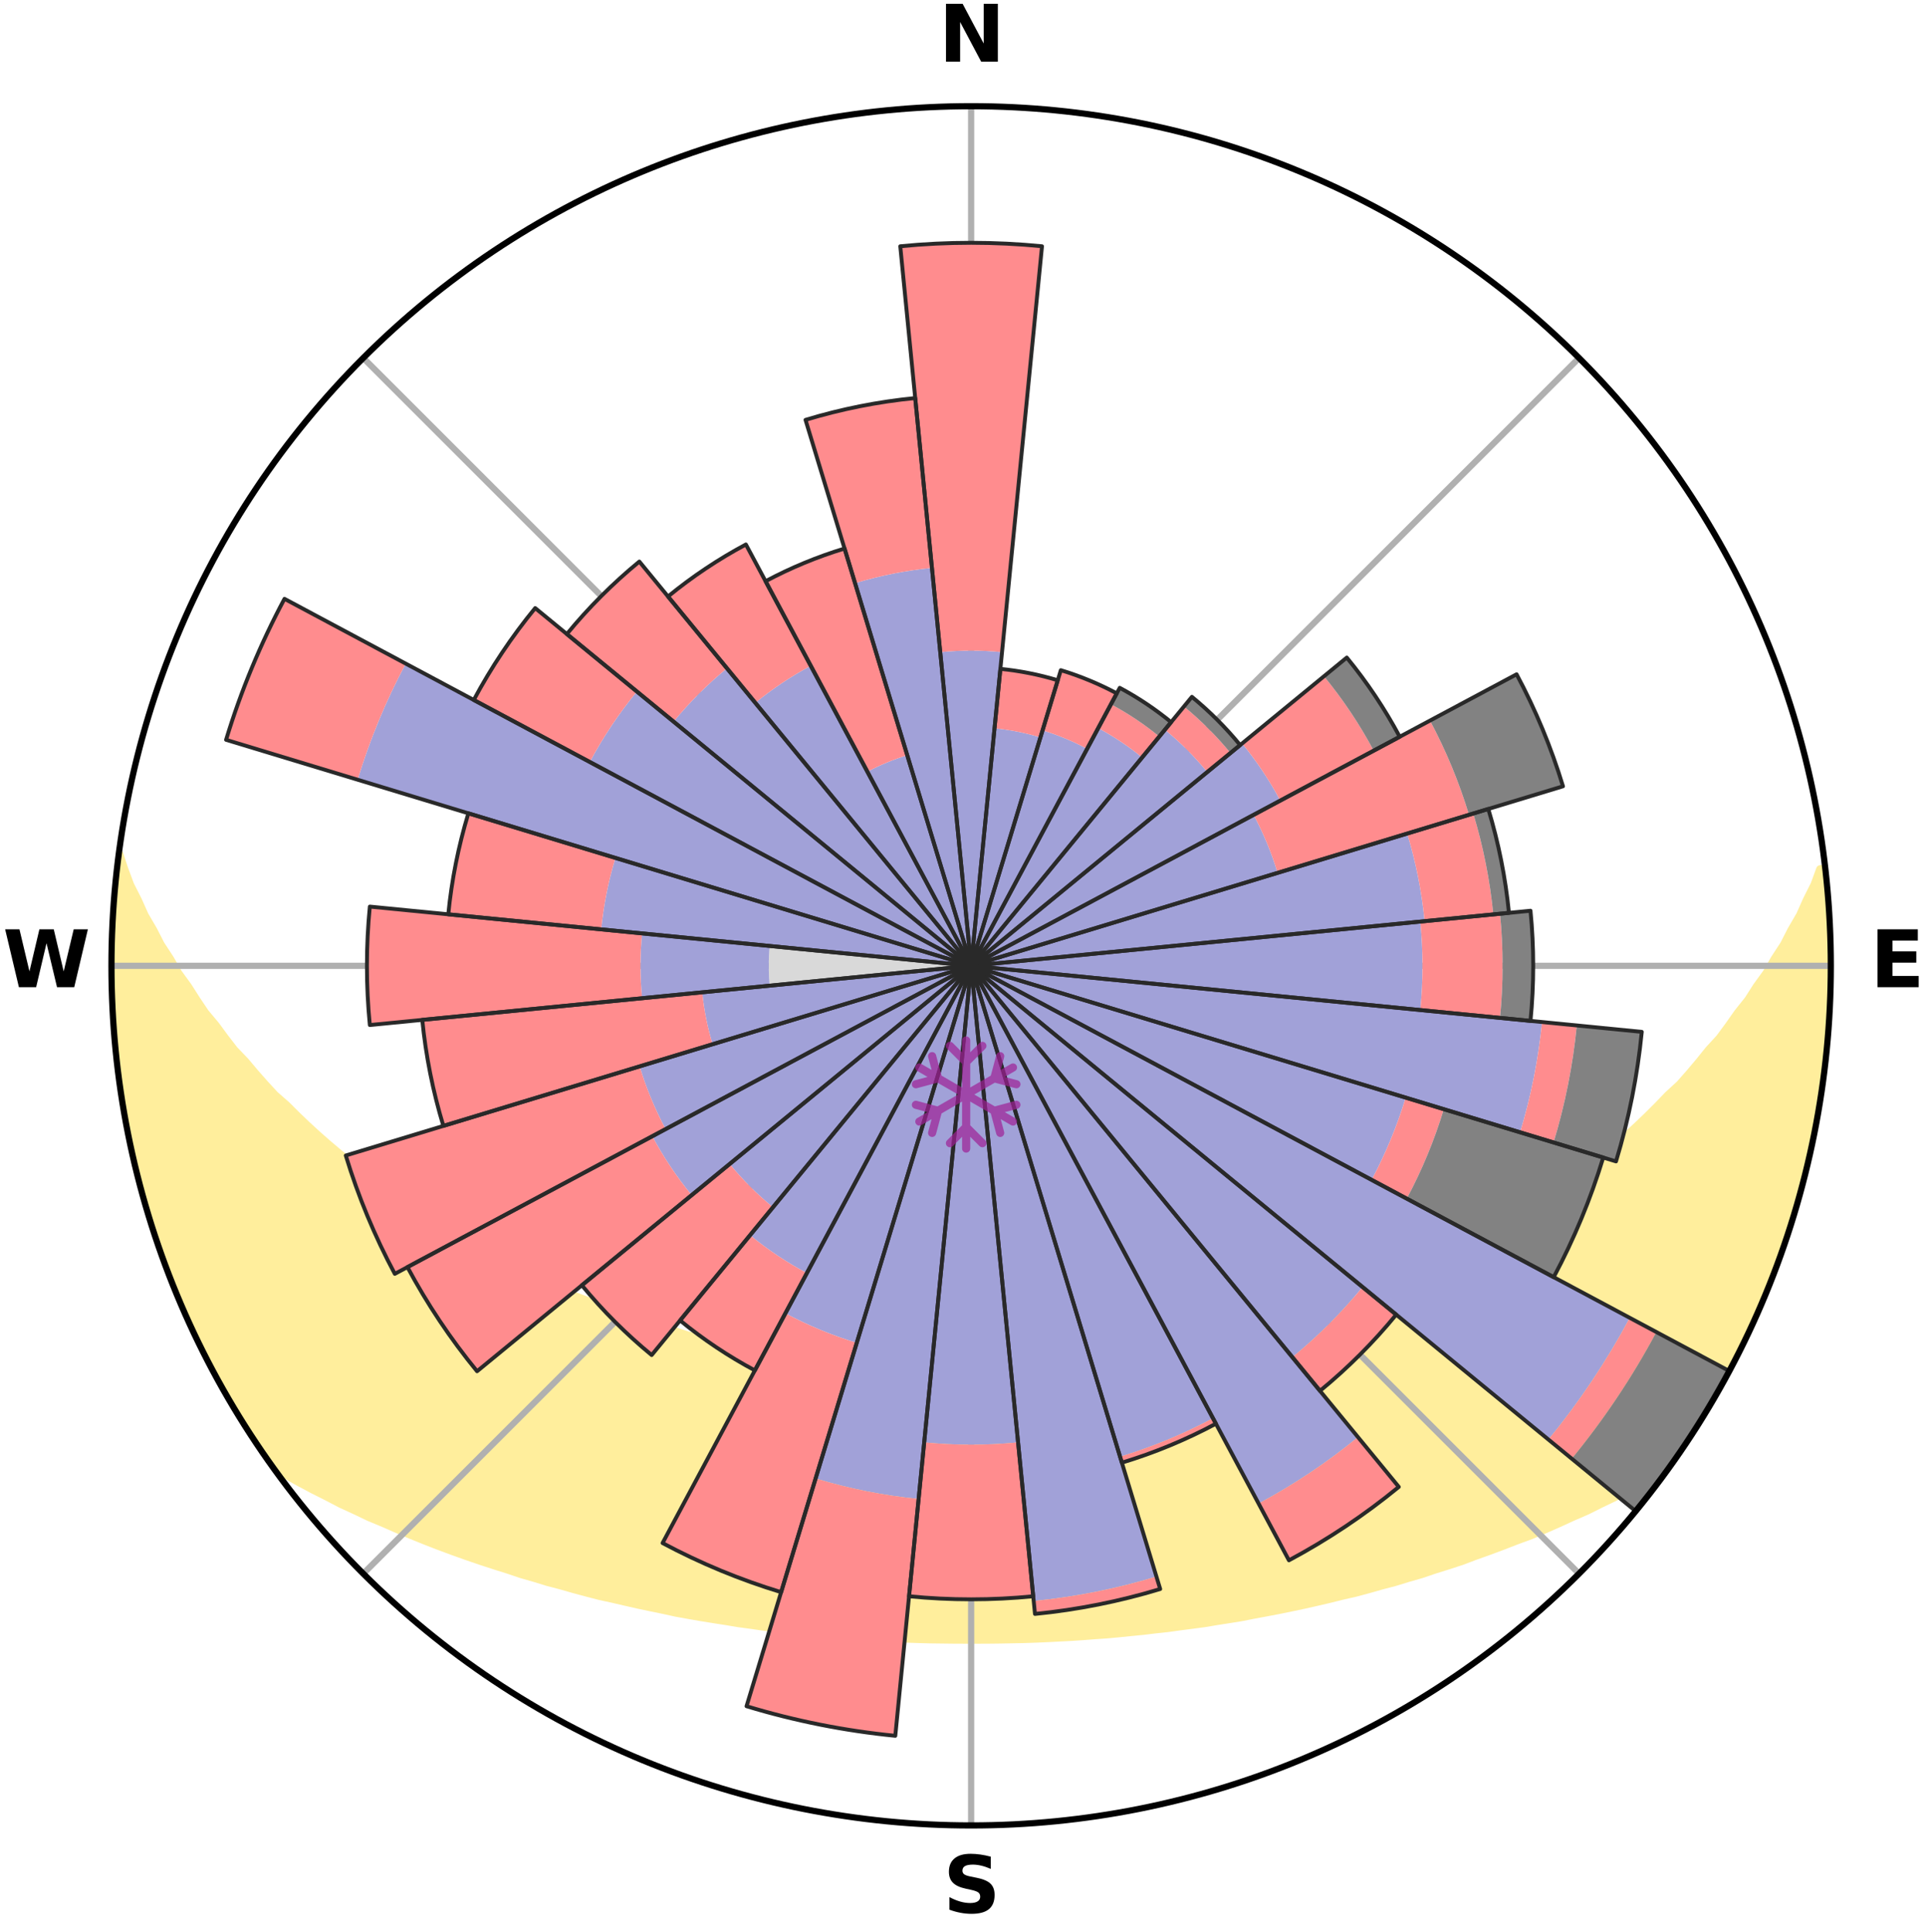 <?xml version="1.0" encoding="utf-8" standalone="no"?>
<!DOCTYPE svg PUBLIC "-//W3C//DTD SVG 1.1//EN"
  "http://www.w3.org/Graphics/SVG/1.1/DTD/svg11.dtd">
<svg xmlns:xlink="http://www.w3.org/1999/xlink" width="248.41pt" height="249.158pt" viewBox="0 0 248.41 249.158" xmlns="http://www.w3.org/2000/svg" version="1.1">
 <title>Ski Rose for Ski Arlberg</title>
 <defs>
  <style type="text/css">*{stroke-linejoin: round; stroke-linecap: butt}</style>
 </defs>
 <g id="figure_1">
  <g id="patch_1">
   <path d="M 0 249.158 
L 248.41 249.158 
L 248.41 0 
L 0 0 
z
" style="fill: #ffffff"/>
  </g>
  <g id="axes_1">
   <g id="patch_2">
    <path d="M 236.135 124.579 
C 236.135 110.018 233.267 95.599 227.695 82.147 
C 222.122 68.695 213.955 56.471 203.659 46.175 
C 193.363 35.879 181.139 27.711 167.687 22.139 
C 154.235 16.567 139.815 13.699 125.255 13.699 
C 110.694 13.699 96.275 16.567 82.823 22.139 
C 69.371 27.711 57.147 35.879 46.851 46.175 
C 36.555 56.471 28.387 68.695 22.815 82.147 
C 17.243 95.599 14.375 110.018 14.375 124.579 
C 14.375 139.14 17.243 153.559 22.815 167.011 
C 28.387 180.463 36.555 192.687 46.851 202.983 
C 57.147 213.279 69.371 221.447 82.823 227.019 
C 96.275 232.591 110.694 235.459 125.255 235.459 
C 139.815 235.459 154.235 232.591 167.687 227.019 
C 181.139 221.447 193.363 213.279 203.659 202.983 
C 213.955 192.687 222.122 180.463 227.695 167.011 
C 233.267 153.559 236.135 139.14 236.135 124.579 
M 125.255 124.579 
C 125.255 124.579 125.255 124.579 125.255 124.579 
C 125.255 124.579 125.255 124.579 125.255 124.579 
C 125.255 124.579 125.255 124.579 125.255 124.579 
C 125.255 124.579 125.255 124.579 125.255 124.579 
C 125.255 124.579 125.255 124.579 125.255 124.579 
C 125.255 124.579 125.255 124.579 125.255 124.579 
C 125.255 124.579 125.255 124.579 125.255 124.579 
C 125.255 124.579 125.255 124.579 125.255 124.579 
C 125.255 124.579 125.255 124.579 125.255 124.579 
C 125.255 124.579 125.255 124.579 125.255 124.579 
C 125.255 124.579 125.255 124.579 125.255 124.579 
C 125.255 124.579 125.255 124.579 125.255 124.579 
C 125.255 124.579 125.255 124.579 125.255 124.579 
C 125.255 124.579 125.255 124.579 125.255 124.579 
C 125.255 124.579 125.255 124.579 125.255 124.579 
C 125.255 124.579 125.255 124.579 125.255 124.579 
z
" style="fill: #ffffff"/>
   </g>
   <g id="PolyCollection_1">
    <defs>
     <path id="m860a007c2e" d="M 235.289 -137.116 
L 234.747 -137.054 
L 234.013 -135.051 
L 233.014 -133.06 
L 232.151 -131.117 
L 231.036 -129.198 
L 230.079 -127.324 
L 228.878 -125.483 
L 227.846 -123.684 
L 226.573 -121.926 
L 225.475 -120.203 
L 224.14 -118.531 
L 222.985 -116.888 
L 221.804 -115.282 
L 220.391 -113.74 
L 219.162 -112.216 
L 217.91 -110.732 
L 216.638 -109.287 
L 215.144 -107.919 
L 213.836 -106.557 
L 212.511 -105.235 
L 211.171 -103.952 
L 209.817 -102.71 
L 208.45 -101.507 
L 207.072 -100.344 
L 205.684 -99.22 
L 204.288 -98.135 
L 202.883 -97.089 
L 201.473 -96.082 
L 200.239 -95.042 
L 198.817 -94.109 
L 197.393 -93.213 
L 196.14 -92.275 
L 194.712 -91.45 
L 193.451 -90.578 
L 192.023 -89.822 
L 190.758 -89.014 
L 189.492 -88.236 
L 188.069 -87.579 
L 186.804 -86.862 
L 185.539 -86.174 
L 184.276 -85.514 
L 183.015 -84.882 
L 181.756 -84.277 
L 180.501 -83.699 
L 179.251 -83.147 
L 178.005 -82.62 
L 176.764 -82.118 
L 175.53 -81.64 
L 174.419 -81.082 
L 173.196 -80.65 
L 171.979 -80.239 
L 170.878 -79.746 
L 169.675 -79.377 
L 168.58 -78.924 
L 167.392 -78.594 
L 166.306 -78.18 
L 165.134 -77.886 
L 164.058 -77.507 
L 162.904 -77.247 
L 161.839 -76.902 
L 160.777 -76.573 
L 159.65 -76.358 
L 158.601 -76.06 
L 157.557 -75.776 
L 156.518 -75.506 
L 155.484 -75.25 
L 154.455 -75.007 
L 153.431 -74.778 
L 152.365 -74.648 
L 151.355 -74.44 
L 150.351 -74.244 
L 149.352 -74.059 
L 148.358 -73.884 
L 147.402 -73.643 
L 146.416 -73.491 
L 145.436 -73.347 
L 144.46 -73.212 
L 143.49 -73.086 
L 142.524 -72.967 
L 141.563 -72.856 
L 140.607 -72.752 
L 139.655 -72.655 
L 138.72 -72.515 
L 137.774 -72.434 
L 136.832 -72.359 
L 135.893 -72.29 
L 134.965 -72.189 
L 134.031 -72.134 
L 133.1 -72.084 
L 132.172 -72.039 
L 131.248 -71.976 
L 130.323 -71.943 
L 129.4 -71.915 
L 128.477 -71.892 
L 127.556 -71.864 
L 126.636 -71.852 
L 125.715 -71.845 
L 124.795 -71.845 
L 123.874 -71.853 
L 122.954 -71.874 
L 122.032 -71.894 
L 121.11 -71.919 
L 120.187 -71.948 
L 119.265 -72.003 
L 118.339 -72.045 
L 117.41 -72.091 
L 116.485 -72.174 
L 115.553 -72.234 
L 114.618 -72.299 
L 113.68 -72.369 
L 112.738 -72.445 
L 111.806 -72.576 
L 110.858 -72.667 
L 109.907 -72.765 
L 108.951 -72.869 
L 107.99 -72.981 
L 107.025 -73.1 
L 106.08 -73.295 
L 105.108 -73.433 
L 104.13 -73.58 
L 103.148 -73.736 
L 102.16 -73.902 
L 101.167 -74.077 
L 100.168 -74.263 
L 99.164 -74.46 
L 98.155 -74.668 
L 97.141 -74.887 
L 96.121 -75.119 
L 95.096 -75.364 
L 94.006 -75.528 
L 92.968 -75.798 
L 91.924 -76.083 
L 90.876 -76.382 
L 89.823 -76.696 
L 88.69 -76.926 
L 87.625 -77.272 
L 86.557 -77.634 
L 85.397 -77.912 
L 84.318 -78.308 
L 83.141 -78.62 
L 82.053 -79.054 
L 80.861 -79.404 
L 79.765 -79.876 
L 78.559 -80.266 
L 77.457 -80.78 
L 76.238 -81.212 
L 75.011 -81.667 
L 73.779 -82.145 
L 72.539 -82.647 
L 71.426 -83.275 
L 70.18 -83.826 
L 68.93 -84.403 
L 67.676 -85.006 
L 66.42 -85.637 
L 65.161 -86.295 
L 63.75 -86.889 
L 62.486 -87.606 
L 61.223 -88.352 
L 59.961 -89.127 
L 58.537 -89.848 
L 57.277 -90.687 
L 55.851 -91.475 
L 54.597 -92.379 
L 53.174 -93.237 
L 51.929 -94.207 
L 50.512 -95.137 
L 49.099 -96.105 
L 47.69 -97.112 
L 46.475 -98.22 
L 45.083 -99.301 
L 43.699 -100.421 
L 42.325 -101.581 
L 40.962 -102.779 
L 39.612 -104.018 
L 38.275 -105.296 
L 36.954 -106.614 
L 35.448 -107.934 
L 34.159 -109.335 
L 32.89 -110.775 
L 31.642 -112.255 
L 30.21 -113.75 
L 29.006 -115.311 
L 27.827 -116.911 
L 26.467 -118.537 
L 25.342 -120.217 
L 24.247 -121.934 
L 22.976 -123.686 
L 21.945 -125.481 
L 20.745 -127.316 
L 19.788 -129.184 
L 18.672 -131.098 
L 17.806 -133.035 
L 16.801 -135.022 
L 16.058 -137.02 
L 15.389 -139.043 
L 15.389 -139.043 
L 15.389 -139.043 
L 15.261 -137.111 
L 14.919 -135.203 
L 14.787 -133.273 
L 14.76 -131.337 
L 14.514 -129.414 
L 14.481 -127.48 
L 14.48 -125.546 
L 14.406 -123.612 
L 14.469 -121.678 
L 14.564 -119.746 
L 14.588 -117.81 
L 14.747 -115.882 
L 14.936 -113.957 
L 15.155 -112.035 
L 15.486 -110.128 
L 15.673 -108.202 
L 15.901 -106.279 
L 16.241 -104.375 
L 16.611 -102.475 
L 17.098 -100.601 
L 17.446 -98.696 
L 17.909 -96.817 
L 18.48 -94.968 
L 19 -93.105 
L 19.552 -91.251 
L 20.133 -89.406 
L 20.746 -87.57 
L 21.477 -85.778 
L 22.151 -83.965 
L 22.856 -82.164 
L 23.593 -80.375 
L 24.362 -78.6 
L 25.23 -76.87 
L 26.066 -75.125 
L 26.937 -73.398 
L 27.842 -71.688 
L 28.793 -70.004 
L 29.724 -68.307 
L 30.752 -66.668 
L 31.743 -65.006 
L 32.795 -63.381 
L 33.879 -61.778 
L 34.993 -60.196 
L 36.664 -59.026 
L 38.483 -57.997 
L 40.318 -57.017 
L 42.167 -56.087 
L 43.963 -55.149 
L 45.818 -54.299 
L 47.618 -53.438 
L 49.475 -52.667 
L 51.273 -51.877 
L 53.067 -51.12 
L 54.858 -50.396 
L 56.644 -49.703 
L 58.425 -49.041 
L 60.199 -48.409 
L 61.967 -47.804 
L 63.727 -47.228 
L 65.479 -46.678 
L 67.185 -46.102 
L 68.922 -45.603 
L 70.618 -45.082 
L 72.339 -44.632 
L 74.018 -44.153 
L 75.694 -43.703 
L 77.36 -43.27 
L 79.046 -42.906 
L 80.7 -42.52 
L 82.344 -42.147 
L 83.983 -41.801 
L 85.612 -41.467 
L 87.218 -41.114 
L 88.837 -40.823 
L 90.446 -40.542 
L 92.05 -40.285 
L 93.645 -40.036 
L 95.223 -39.771 
L 96.808 -39.56 
L 98.375 -39.329 
L 99.946 -39.139 
L 101.505 -38.938 
L 103.066 -38.783 
L 104.616 -38.611 
L 106.166 -38.474 
L 107.707 -38.33 
L 109.245 -38.2 
L 110.784 -38.106 
L 112.316 -38.002 
L 113.845 -37.911 
L 115.372 -37.842 
L 116.897 -37.776 
L 118.419 -37.722 
L 119.94 -37.681 
L 121.46 -37.662 
L 122.978 -37.644 
L 124.496 -37.637 
L 126.014 -37.636 
L 127.531 -37.643 
L 129.05 -37.661 
L 130.569 -37.691 
L 132.091 -37.72 
L 133.613 -37.773 
L 135.138 -37.839 
L 136.664 -37.918 
L 138.195 -37.998 
L 139.726 -38.101 
L 141.261 -38.218 
L 142.804 -38.324 
L 144.345 -38.468 
L 145.89 -38.625 
L 147.445 -38.776 
L 148.998 -38.963 
L 150.566 -39.131 
L 152.128 -39.347 
L 153.705 -39.552 
L 155.29 -39.762 
L 156.868 -40.026 
L 158.463 -40.275 
L 160.068 -40.532 
L 161.662 -40.848 
L 163.277 -41.147 
L 164.903 -41.456 
L 166.532 -41.79 
L 168.172 -42.136 
L 169.816 -42.508 
L 171.47 -42.893 
L 173.128 -43.307 
L 174.823 -43.691 
L 176.5 -44.14 
L 178.179 -44.619 
L 179.9 -45.07 
L 181.597 -45.59 
L 183.335 -46.088 
L 185.04 -46.665 
L 186.793 -47.215 
L 188.554 -47.791 
L 190.281 -48.444 
L 192.054 -49.077 
L 193.833 -49.739 
L 195.618 -50.432 
L 197.456 -51.107 
L 199.251 -51.863 
L 201.049 -52.653 
L 202.848 -53.478 
L 204.707 -54.285 
L 206.506 -55.184 
L 208.358 -56.074 
L 210.209 -57.004 
L 212.042 -57.985 
L 213.799 -59.06 
L 215.511 -60.2 
L 216.632 -61.777 
L 217.706 -63.387 
L 218.769 -65.004 
L 219.787 -66.65 
L 220.747 -68.33 
L 221.752 -69.984 
L 222.568 -71.742 
L 223.602 -73.383 
L 224.446 -75.124 
L 225.238 -76.89 
L 226.127 -78.609 
L 226.915 -80.376 
L 227.631 -82.174 
L 228.359 -83.965 
L 229.04 -85.775 
L 229.77 -87.568 
L 230.366 -89.409 
L 230.967 -91.248 
L 231.464 -93.119 
L 232.041 -94.965 
L 232.583 -96.822 
L 232.99 -98.714 
L 233.486 -100.585 
L 233.767 -102.502 
L 234.18 -104.391 
L 234.534 -106.292 
L 234.869 -108.197 
L 235.164 -110.109 
L 235.411 -112.028 
L 235.623 -113.952 
L 235.633 -115.892 
L 235.776 -117.819 
L 235.882 -119.749 
L 235.951 -121.68 
L 235.987 -123.613 
L 235.987 -125.545 
L 235.954 -127.478 
L 235.886 -129.409 
L 235.786 -131.339 
L 235.653 -133.268 
L 235.486 -135.193 
L 235.289 -137.116 
z
" style="stroke: #ffee9c"/>
    </defs>
    <g clip-path="url(#p878b19dde6)">
     <use xlink:href="#m860a007c2e" x="0" y="249.158" style="fill: #ffee9c; stroke: #ffee9c"/>
    </g>
   </g>
   <g id="matplotlib.axis_1">
    <g id="xtick_1">
     <g id="line2d_1">
      <path d="M 125.255 124.579 
L 125.255 13.699 
" clip-path="url(#p878b19dde6)" style="fill: none; stroke: #b0b0b0; stroke-width: 0.8; stroke-linecap: square"/>
     </g>
     <g id="text_1">
      <!-- N -->
      <g transform="translate(121.07 7.958) scale(0.1 -0.1)">
       <defs>
        <path id="DejaVuSans-Bold-4e" d="M 588 4666 
L 1931 4666 
L 3628 1466 
L 3628 4666 
L 4769 4666 
L 4769 0 
L 3425 0 
L 1728 3200 
L 1728 0 
L 588 0 
L 588 4666 
z
" transform="scale(0.016)"/>
       </defs>
       <use xlink:href="#DejaVuSans-Bold-4e"/>
      </g>
     </g>
    </g>
    <g id="xtick_2">
     <g id="line2d_2">
      <path d="M 125.255 124.579 
L 203.659 46.175 
" clip-path="url(#p878b19dde6)" style="fill: none; stroke: #b0b0b0; stroke-width: 0.8; stroke-linecap: square"/>
     </g>
    </g>
    <g id="xtick_3">
     <g id="line2d_3">
      <path d="M 125.255 124.579 
L 236.135 124.579 
" clip-path="url(#p878b19dde6)" style="fill: none; stroke: #b0b0b0; stroke-width: 0.8; stroke-linecap: square"/>
     </g>
     <g id="text_2">
      <!-- E -->
      <g transform="translate(241.219 127.338) scale(0.1 -0.1)">
       <defs>
        <path id="DejaVuSans-Bold-45" d="M 588 4666 
L 3834 4666 
L 3834 3756 
L 1791 3756 
L 1791 2888 
L 3713 2888 
L 3713 1978 
L 1791 1978 
L 1791 909 
L 3903 909 
L 3903 0 
L 588 0 
L 588 4666 
z
" transform="scale(0.016)"/>
       </defs>
       <use xlink:href="#DejaVuSans-Bold-45"/>
      </g>
     </g>
    </g>
    <g id="xtick_4">
     <g id="line2d_4">
      <path d="M 125.255 124.579 
L 203.659 202.983 
" clip-path="url(#p878b19dde6)" style="fill: none; stroke: #b0b0b0; stroke-width: 0.8; stroke-linecap: square"/>
     </g>
    </g>
    <g id="xtick_5">
     <g id="line2d_5">
      <path d="M 125.255 124.579 
L 125.255 235.459 
" clip-path="url(#p878b19dde6)" style="fill: none; stroke: #b0b0b0; stroke-width: 0.8; stroke-linecap: square"/>
     </g>
     <g id="text_3">
      <!-- S -->
      <g transform="translate(121.654 246.718) scale(0.1 -0.1)">
       <defs>
        <path id="DejaVuSans-Bold-53" d="M 3834 4519 
L 3834 3531 
Q 3450 3703 3084 3790 
Q 2719 3878 2394 3878 
Q 1963 3878 1756 3759 
Q 1550 3641 1550 3391 
Q 1550 3203 1689 3098 
Q 1828 2994 2194 2919 
L 2706 2816 
Q 3484 2659 3812 2340 
Q 4141 2022 4141 1434 
Q 4141 663 3683 286 
Q 3225 -91 2284 -91 
Q 1841 -91 1394 -6 
Q 947 78 500 244 
L 500 1259 
Q 947 1022 1364 901 
Q 1781 781 2169 781 
Q 2563 781 2772 912 
Q 2981 1044 2981 1288 
Q 2981 1506 2839 1625 
Q 2697 1744 2272 1838 
L 1806 1941 
Q 1106 2091 782 2419 
Q 459 2747 459 3303 
Q 459 4000 909 4375 
Q 1359 4750 2203 4750 
Q 2588 4750 2994 4692 
Q 3400 4634 3834 4519 
z
" transform="scale(0.016)"/>
       </defs>
       <use xlink:href="#DejaVuSans-Bold-53"/>
      </g>
     </g>
    </g>
    <g id="xtick_6">
     <g id="line2d_6">
      <path d="M 125.255 124.579 
L 46.851 202.983 
" clip-path="url(#p878b19dde6)" style="fill: none; stroke: #b0b0b0; stroke-width: 0.8; stroke-linecap: square"/>
     </g>
    </g>
    <g id="xtick_7">
     <g id="line2d_7">
      <path d="M 125.255 124.579 
L 14.375 124.579 
" clip-path="url(#p878b19dde6)" style="fill: none; stroke: #b0b0b0; stroke-width: 0.8; stroke-linecap: square"/>
     </g>
     <g id="text_4">
      <!-- W -->
      <g transform="translate(0.36 127.338) scale(0.1 -0.1)">
       <defs>
        <path id="DejaVuSans-Bold-57" d="M 191 4666 
L 1344 4666 
L 2150 1275 
L 2950 4666 
L 4109 4666 
L 4909 1275 
L 5716 4666 
L 6859 4666 
L 5759 0 
L 4372 0 
L 3525 3547 
L 2688 0 
L 1300 0 
L 191 4666 
z
" transform="scale(0.016)"/>
       </defs>
       <use xlink:href="#DejaVuSans-Bold-57"/>
      </g>
     </g>
    </g>
    <g id="xtick_8">
     <g id="line2d_8">
      <path d="M 125.255 124.579 
L 46.851 46.175 
" clip-path="url(#p878b19dde6)" style="fill: none; stroke: #b0b0b0; stroke-width: 0.8; stroke-linecap: square"/>
     </g>
    </g>
   </g>
   <g id="matplotlib.axis_2"/>
   <g id="patch_3">
    <path d="M 125.255 124.579 
C 125.255 124.579 125.255 124.579 125.255 124.579 
C 125.255 124.579 125.255 124.579 125.255 124.579 
L 125.255 124.579 
C 125.255 124.579 125.255 124.579 125.255 124.579 
C 125.255 124.579 125.255 124.579 125.255 124.579 
z
" clip-path="url(#p878b19dde6)" style="fill: #d9d9d9"/>
   </g>
   <g id="patch_4">
    <path d="M 125.255 124.579 
C 125.255 124.579 125.255 124.579 125.255 124.579 
C 125.255 124.579 125.255 124.579 125.255 124.579 
L 125.255 124.579 
C 125.255 124.579 125.255 124.579 125.255 124.579 
C 125.255 124.579 125.255 124.579 125.255 124.579 
z
" clip-path="url(#p878b19dde6)" style="fill: #d9d9d9"/>
   </g>
   <g id="patch_5">
    <path d="M 125.255 124.579 
C 125.255 124.579 125.255 124.579 125.255 124.579 
C 125.255 124.579 125.255 124.579 125.255 124.579 
L 125.255 124.579 
C 125.255 124.579 125.255 124.579 125.255 124.579 
C 125.255 124.579 125.255 124.579 125.255 124.579 
z
" clip-path="url(#p878b19dde6)" style="fill: #d9d9d9"/>
   </g>
   <g id="patch_6">
    <path d="M 125.255 124.579 
C 125.255 124.579 125.255 124.579 125.255 124.579 
C 125.255 124.579 125.255 124.579 125.255 124.579 
L 125.255 124.579 
C 125.255 124.579 125.255 124.579 125.255 124.579 
C 125.255 124.579 125.255 124.579 125.255 124.579 
z
" clip-path="url(#p878b19dde6)" style="fill: #d9d9d9"/>
   </g>
   <g id="patch_7">
    <path d="M 125.255 124.579 
C 125.255 124.579 125.255 124.579 125.255 124.579 
C 125.255 124.579 125.255 124.579 125.255 124.579 
L 125.255 124.579 
C 125.255 124.579 125.255 124.579 125.255 124.579 
C 125.255 124.579 125.255 124.579 125.255 124.579 
z
" clip-path="url(#p878b19dde6)" style="fill: #d9d9d9"/>
   </g>
   <g id="patch_8">
    <path d="M 125.255 124.579 
C 125.255 124.579 125.255 124.579 125.255 124.579 
C 125.255 124.579 125.255 124.579 125.255 124.579 
L 125.255 124.579 
C 125.255 124.579 125.255 124.579 125.255 124.579 
C 125.255 124.579 125.255 124.579 125.255 124.579 
z
" clip-path="url(#p878b19dde6)" style="fill: #d9d9d9"/>
   </g>
   <g id="patch_9">
    <path d="M 125.255 124.579 
C 125.255 124.579 125.255 124.579 125.255 124.579 
C 125.255 124.579 125.255 124.579 125.255 124.579 
L 125.255 124.579 
C 125.255 124.579 125.255 124.579 125.255 124.579 
C 125.255 124.579 125.255 124.579 125.255 124.579 
z
" clip-path="url(#p878b19dde6)" style="fill: #d9d9d9"/>
   </g>
   <g id="patch_10">
    <path d="M 125.255 124.579 
C 125.255 124.579 125.255 124.579 125.255 124.579 
C 125.255 124.579 125.255 124.579 125.255 124.579 
L 125.255 124.579 
C 125.255 124.579 125.255 124.579 125.255 124.579 
C 125.255 124.579 125.255 124.579 125.255 124.579 
z
" clip-path="url(#p878b19dde6)" style="fill: #d9d9d9"/>
   </g>
   <g id="patch_11">
    <path d="M 125.255 124.579 
C 125.255 124.579 125.255 124.579 125.255 124.579 
C 125.255 124.579 125.255 124.579 125.255 124.579 
L 125.255 124.579 
C 125.255 124.579 125.255 124.579 125.255 124.579 
C 125.255 124.579 125.255 124.579 125.255 124.579 
z
" clip-path="url(#p878b19dde6)" style="fill: #d9d9d9"/>
   </g>
   <g id="patch_12">
    <path d="M 125.255 124.579 
C 125.255 124.579 125.255 124.579 125.255 124.579 
C 125.255 124.579 125.255 124.579 125.255 124.579 
L 125.255 124.579 
C 125.255 124.579 125.255 124.579 125.255 124.579 
C 125.255 124.579 125.255 124.579 125.255 124.579 
z
" clip-path="url(#p878b19dde6)" style="fill: #d9d9d9"/>
   </g>
   <g id="patch_13">
    <path d="M 125.255 124.579 
C 125.255 124.579 125.255 124.579 125.255 124.579 
C 125.255 124.579 125.255 124.579 125.255 124.579 
L 125.255 124.579 
C 125.255 124.579 125.255 124.579 125.255 124.579 
C 125.255 124.579 125.255 124.579 125.255 124.579 
z
" clip-path="url(#p878b19dde6)" style="fill: #d9d9d9"/>
   </g>
   <g id="patch_14">
    <path d="M 125.255 124.579 
C 125.255 124.579 125.255 124.579 125.255 124.579 
C 125.255 124.579 125.255 124.579 125.255 124.579 
L 125.255 124.579 
C 125.255 124.579 125.255 124.579 125.255 124.579 
C 125.255 124.579 125.255 124.579 125.255 124.579 
z
" clip-path="url(#p878b19dde6)" style="fill: #d9d9d9"/>
   </g>
   <g id="patch_15">
    <path d="M 125.255 124.579 
C 125.255 124.579 125.255 124.579 125.255 124.579 
C 125.255 124.579 125.255 124.579 125.255 124.579 
L 125.255 124.579 
C 125.255 124.579 125.255 124.579 125.255 124.579 
C 125.255 124.579 125.255 124.579 125.255 124.579 
z
" clip-path="url(#p878b19dde6)" style="fill: #d9d9d9"/>
   </g>
   <g id="patch_16">
    <path d="M 125.255 124.579 
C 125.255 124.579 125.255 124.579 125.255 124.579 
C 125.255 124.579 125.255 124.579 125.255 124.579 
L 125.255 124.579 
C 125.255 124.579 125.255 124.579 125.255 124.579 
C 125.255 124.579 125.255 124.579 125.255 124.579 
z
" clip-path="url(#p878b19dde6)" style="fill: #d9d9d9"/>
   </g>
   <g id="patch_17">
    <path d="M 125.255 124.579 
C 125.255 124.579 125.255 124.579 125.255 124.579 
C 125.255 124.579 125.255 124.579 125.255 124.579 
L 125.255 124.579 
C 125.255 124.579 125.255 124.579 125.255 124.579 
C 125.255 124.579 125.255 124.579 125.255 124.579 
z
" clip-path="url(#p878b19dde6)" style="fill: #d9d9d9"/>
   </g>
   <g id="patch_18">
    <path d="M 125.255 124.579 
C 125.255 124.579 125.255 124.579 125.255 124.579 
C 125.255 124.579 125.255 124.579 125.255 124.579 
L 125.255 124.579 
C 125.255 124.579 125.255 124.579 125.255 124.579 
C 125.255 124.579 125.255 124.579 125.255 124.579 
z
" clip-path="url(#p878b19dde6)" style="fill: #d9d9d9"/>
   </g>
   <g id="patch_19">
    <path d="M 125.255 124.579 
C 125.255 124.579 125.255 124.579 125.255 124.579 
C 125.255 124.579 125.255 124.579 125.255 124.579 
L 125.255 124.579 
C 125.255 124.579 125.255 124.579 125.255 124.579 
C 125.255 124.579 125.255 124.579 125.255 124.579 
z
" clip-path="url(#p878b19dde6)" style="fill: #d9d9d9"/>
   </g>
   <g id="patch_20">
    <path d="M 125.255 124.579 
C 125.255 124.579 125.255 124.579 125.255 124.579 
C 125.255 124.579 125.255 124.579 125.255 124.579 
L 125.255 124.579 
C 125.255 124.579 125.255 124.579 125.255 124.579 
C 125.255 124.579 125.255 124.579 125.255 124.579 
z
" clip-path="url(#p878b19dde6)" style="fill: #d9d9d9"/>
   </g>
   <g id="patch_21">
    <path d="M 125.255 124.579 
C 125.255 124.579 125.255 124.579 125.255 124.579 
C 125.255 124.579 125.255 124.579 125.255 124.579 
L 125.255 124.579 
C 125.255 124.579 125.255 124.579 125.255 124.579 
C 125.255 124.579 125.255 124.579 125.255 124.579 
z
" clip-path="url(#p878b19dde6)" style="fill: #d9d9d9"/>
   </g>
   <g id="patch_22">
    <path d="M 125.255 124.579 
C 125.255 124.579 125.255 124.579 125.255 124.579 
C 125.255 124.579 125.255 124.579 125.255 124.579 
L 125.255 124.579 
C 125.255 124.579 125.255 124.579 125.255 124.579 
C 125.255 124.579 125.255 124.579 125.255 124.579 
z
" clip-path="url(#p878b19dde6)" style="fill: #d9d9d9"/>
   </g>
   <g id="patch_23">
    <path d="M 125.255 124.579 
C 125.255 124.579 125.255 124.579 125.255 124.579 
C 125.255 124.579 125.255 124.579 125.255 124.579 
L 125.255 124.579 
C 125.255 124.579 125.255 124.579 125.255 124.579 
C 125.255 124.579 125.255 124.579 125.255 124.579 
z
" clip-path="url(#p878b19dde6)" style="fill: #d9d9d9"/>
   </g>
   <g id="patch_24">
    <path d="M 125.255 124.579 
C 125.255 124.579 125.255 124.579 125.255 124.579 
C 125.255 124.579 125.255 124.579 125.255 124.579 
L 125.255 124.579 
C 125.255 124.579 125.255 124.579 125.255 124.579 
C 125.255 124.579 125.255 124.579 125.255 124.579 
z
" clip-path="url(#p878b19dde6)" style="fill: #d9d9d9"/>
   </g>
   <g id="patch_25">
    <path d="M 125.255 124.579 
C 125.255 124.579 125.255 124.579 125.255 124.579 
C 125.255 124.579 125.255 124.579 125.255 124.579 
L 125.255 124.579 
C 125.255 124.579 125.255 124.579 125.255 124.579 
C 125.255 124.579 125.255 124.579 125.255 124.579 
z
" clip-path="url(#p878b19dde6)" style="fill: #d9d9d9"/>
   </g>
   <g id="patch_26">
    <path d="M 125.255 124.579 
C 125.255 124.579 125.255 124.579 125.255 124.579 
C 125.255 124.579 125.255 124.579 125.255 124.579 
L 125.255 124.579 
C 125.255 124.579 125.255 124.579 125.255 124.579 
C 125.255 124.579 125.255 124.579 125.255 124.579 
z
" clip-path="url(#p878b19dde6)" style="fill: #d9d9d9"/>
   </g>
   <g id="patch_27">
    <path d="M 125.255 124.579 
C 125.255 124.579 125.255 124.579 125.255 124.579 
C 125.255 124.579 125.255 124.579 125.255 124.579 
L 99.277 122.021 
C 99.194 122.871 99.152 123.725 99.152 124.579 
C 99.152 125.433 99.194 126.287 99.277 127.138 
z
" clip-path="url(#p878b19dde6)" style="fill: #d9d9d9"/>
   </g>
   <g id="patch_28">
    <path d="M 125.255 124.579 
C 125.255 124.579 125.255 124.579 125.255 124.579 
C 125.255 124.579 125.255 124.579 125.255 124.579 
L 125.255 124.579 
C 125.255 124.579 125.255 124.579 125.255 124.579 
C 125.255 124.579 125.255 124.579 125.255 124.579 
z
" clip-path="url(#p878b19dde6)" style="fill: #d9d9d9"/>
   </g>
   <g id="patch_29">
    <path d="M 125.255 124.579 
C 125.255 124.579 125.255 124.579 125.255 124.579 
C 125.255 124.579 125.255 124.579 125.255 124.579 
L 125.255 124.579 
C 125.255 124.579 125.255 124.579 125.255 124.579 
C 125.255 124.579 125.255 124.579 125.255 124.579 
z
" clip-path="url(#p878b19dde6)" style="fill: #d9d9d9"/>
   </g>
   <g id="patch_30">
    <path d="M 125.255 124.579 
C 125.255 124.579 125.255 124.579 125.255 124.579 
C 125.255 124.579 125.255 124.579 125.255 124.579 
L 125.255 124.579 
C 125.255 124.579 125.255 124.579 125.255 124.579 
C 125.255 124.579 125.255 124.579 125.255 124.579 
z
" clip-path="url(#p878b19dde6)" style="fill: #d9d9d9"/>
   </g>
   <g id="patch_31">
    <path d="M 125.255 124.579 
C 125.255 124.579 125.255 124.579 125.255 124.579 
C 125.255 124.579 125.255 124.579 125.255 124.579 
L 125.255 124.579 
C 125.255 124.579 125.255 124.579 125.255 124.579 
C 125.255 124.579 125.255 124.579 125.255 124.579 
z
" clip-path="url(#p878b19dde6)" style="fill: #d9d9d9"/>
   </g>
   <g id="patch_32">
    <path d="M 125.255 124.579 
C 125.255 124.579 125.255 124.579 125.255 124.579 
C 125.255 124.579 125.255 124.579 125.255 124.579 
L 125.255 124.579 
C 125.255 124.579 125.255 124.579 125.255 124.579 
C 125.255 124.579 125.255 124.579 125.255 124.579 
z
" clip-path="url(#p878b19dde6)" style="fill: #d9d9d9"/>
   </g>
   <g id="patch_33">
    <path d="M 125.255 124.579 
C 125.255 124.579 125.255 124.579 125.255 124.579 
C 125.255 124.579 125.255 124.579 125.255 124.579 
L 125.255 124.579 
C 125.255 124.579 125.255 124.579 125.255 124.579 
C 125.255 124.579 125.255 124.579 125.255 124.579 
z
" clip-path="url(#p878b19dde6)" style="fill: #d9d9d9"/>
   </g>
   <g id="patch_34">
    <path d="M 125.255 124.579 
C 125.255 124.579 125.255 124.579 125.255 124.579 
C 125.255 124.579 125.255 124.579 125.255 124.579 
L 125.255 124.579 
C 125.255 124.579 125.255 124.579 125.255 124.579 
C 125.255 124.579 125.255 124.579 125.255 124.579 
z
" clip-path="url(#p878b19dde6)" style="fill: #d9d9d9"/>
   </g>
   <g id="patch_35">
    <path d="M 125.255 124.579 
C 125.255 124.579 125.255 124.579 125.255 124.579 
C 125.255 124.579 125.255 124.579 125.255 124.579 
L 129.24 84.117 
C 127.916 83.986 126.586 83.921 125.255 83.921 
C 123.924 83.921 122.594 83.986 121.27 84.117 
z
" clip-path="url(#p878b19dde6)" style="fill: #a1a1d8"/>
   </g>
   <g id="patch_36">
    <path d="M 125.255 124.579 
C 125.255 124.579 125.255 124.579 125.255 124.579 
C 125.255 124.579 125.255 124.579 125.255 124.579 
L 134.193 95.115 
C 133.228 94.823 132.25 94.578 131.262 94.381 
C 130.273 94.184 129.276 94.036 128.273 93.938 
z
" clip-path="url(#p878b19dde6)" style="fill: #a1a1d8"/>
   </g>
   <g id="patch_37">
    <path d="M 125.255 124.579 
C 125.255 124.579 125.255 124.579 125.255 124.579 
C 125.255 124.579 125.255 124.579 125.255 124.579 
L 140.216 96.589 
C 139.3 96.1 138.36 95.655 137.4 95.258 
C 136.44 94.86 135.462 94.51 134.468 94.208 
z
" clip-path="url(#p878b19dde6)" style="fill: #a1a1d8"/>
   </g>
   <g id="patch_38">
    <path d="M 125.255 124.579 
C 125.255 124.579 125.255 124.579 125.255 124.579 
C 125.255 124.579 125.255 124.579 125.255 124.579 
L 147.31 97.704 
C 146.431 96.982 145.516 96.304 144.57 95.672 
C 143.624 95.04 142.647 94.454 141.644 93.918 
z
" clip-path="url(#p878b19dde6)" style="fill: #a1a1d8"/>
   </g>
   <g id="patch_39">
    <path d="M 125.255 124.579 
C 125.255 124.579 125.255 124.579 125.255 124.579 
C 125.255 124.579 125.255 124.579 125.255 124.579 
L 155.711 99.584 
C 154.893 98.587 154.027 97.631 153.115 96.719 
C 152.203 95.807 151.247 94.941 150.25 94.123 
z
" clip-path="url(#p878b19dde6)" style="fill: #a1a1d8"/>
   </g>
   <g id="patch_40">
    <path d="M 125.255 124.579 
C 125.255 124.579 125.255 124.579 125.255 124.579 
C 125.255 124.579 125.255 124.579 125.255 124.579 
L 165.128 103.266 
C 164.431 101.961 163.669 100.691 162.847 99.461 
C 162.025 98.23 161.143 97.041 160.204 95.897 
z
" clip-path="url(#p878b19dde6)" style="fill: #a1a1d8"/>
   </g>
   <g id="patch_41">
    <path d="M 125.255 124.579 
C 125.255 124.579 125.255 124.579 125.255 124.579 
C 125.255 124.579 125.255 124.579 125.255 124.579 
L 164.785 112.588 
C 164.392 111.294 163.936 110.02 163.419 108.771 
C 162.902 107.522 162.323 106.299 161.686 105.106 
z
" clip-path="url(#p878b19dde6)" style="fill: #a1a1d8"/>
   </g>
   <g id="patch_42">
    <path d="M 125.255 124.579 
C 125.255 124.579 125.255 124.579 125.255 124.579 
C 125.255 124.579 125.255 124.579 125.255 124.579 
L 183.745 118.818 
C 183.556 116.904 183.274 115 182.899 113.113 
C 182.523 111.226 182.056 109.359 181.497 107.518 
z
" clip-path="url(#p878b19dde6)" style="fill: #a1a1d8"/>
   </g>
   <g id="patch_43">
    <path d="M 125.255 124.579 
C 125.255 124.579 125.255 124.579 125.255 124.579 
C 125.255 124.579 125.255 124.579 125.255 124.579 
L 183.19 130.285 
C 183.377 128.389 183.471 126.485 183.471 124.579 
C 183.471 122.674 183.377 120.769 183.19 118.873 
z
" clip-path="url(#p878b19dde6)" style="fill: #a1a1d8"/>
   </g>
   <g id="patch_44">
    <path d="M 125.255 124.579 
C 125.255 124.579 125.255 124.579 125.255 124.579 
C 125.255 124.579 125.255 124.579 125.255 124.579 
L 196.06 146.058 
C 196.763 143.74 197.352 141.389 197.824 139.014 
C 198.297 136.639 198.652 134.242 198.89 131.831 
z
" clip-path="url(#p878b19dde6)" style="fill: #a1a1d8"/>
   </g>
   <g id="patch_45">
    <path d="M 125.255 124.579 
C 125.255 124.579 125.255 124.579 125.255 124.579 
C 125.255 124.579 125.255 124.579 125.255 124.579 
L 176.91 152.189 
C 177.814 150.499 178.634 148.764 179.367 146.993 
C 180.101 145.222 180.747 143.416 181.304 141.581 
z
" clip-path="url(#p878b19dde6)" style="fill: #a1a1d8"/>
   </g>
   <g id="patch_46">
    <path d="M 125.255 124.579 
C 125.255 124.579 125.255 124.579 125.255 124.579 
C 125.255 124.579 125.255 124.579 125.255 124.579 
L 199.715 185.687 
C 201.715 183.25 203.595 180.716 205.346 178.094 
C 207.098 175.473 208.72 172.767 210.206 169.986 
z
" clip-path="url(#p878b19dde6)" style="fill: #a1a1d8"/>
   </g>
   <g id="patch_47">
    <path d="M 125.255 124.579 
C 125.255 124.579 125.255 124.579 125.255 124.579 
C 125.255 124.579 125.255 124.579 125.255 124.579 
L 166.69 175.068 
C 168.343 173.712 169.928 172.275 171.439 170.763 
C 172.951 169.252 174.387 167.667 175.744 166.014 
z
" clip-path="url(#p878b19dde6)" style="fill: #a1a1d8"/>
   </g>
   <g id="patch_48">
    <path d="M 125.255 124.579 
C 125.255 124.579 125.255 124.579 125.255 124.579 
C 125.255 124.579 125.255 124.579 125.255 124.579 
L 162.33 193.941 
C 164.6 192.728 166.81 191.404 168.95 189.973 
C 171.09 188.543 173.159 187.009 175.149 185.376 
z
" clip-path="url(#p878b19dde6)" style="fill: #a1a1d8"/>
   </g>
   <g id="patch_49">
    <path d="M 125.255 124.579 
C 125.255 124.579 125.255 124.579 125.255 124.579 
C 125.255 124.579 125.255 124.579 125.255 124.579 
L 144.463 187.901 
C 146.536 187.272 148.576 186.542 150.577 185.713 
C 152.578 184.884 154.537 183.957 156.448 182.936 
z
" clip-path="url(#p878b19dde6)" style="fill: #a1a1d8"/>
   </g>
   <g id="patch_50">
    <path d="M 125.255 124.579 
C 125.255 124.579 125.255 124.579 125.255 124.579 
C 125.255 124.579 125.255 124.579 125.255 124.579 
L 133.325 206.512 
C 136.006 206.248 138.674 205.853 141.317 205.327 
C 143.96 204.801 146.575 204.146 149.154 203.364 
z
" clip-path="url(#p878b19dde6)" style="fill: #a1a1d8"/>
   </g>
   <g id="patch_51">
    <path d="M 125.255 124.579 
C 125.255 124.579 125.255 124.579 125.255 124.579 
C 125.255 124.579 125.255 124.579 125.255 124.579 
L 119.2 186.053 
C 121.212 186.251 123.233 186.35 125.255 186.35 
C 127.277 186.35 129.297 186.251 131.309 186.053 
z
" clip-path="url(#p878b19dde6)" style="fill: #a1a1d8"/>
   </g>
   <g id="patch_52">
    <path d="M 125.255 124.579 
C 125.255 124.579 125.255 124.579 125.255 124.579 
C 125.255 124.579 125.255 124.579 125.255 124.579 
L 105.195 190.709 
C 107.359 191.365 109.555 191.915 111.773 192.357 
C 113.992 192.798 116.23 193.13 118.481 193.352 
z
" clip-path="url(#p878b19dde6)" style="fill: #a1a1d8"/>
   </g>
   <g id="patch_53">
    <path d="M 125.255 124.579 
C 125.255 124.579 125.255 124.579 125.255 124.579 
C 125.255 124.579 125.255 124.579 125.255 124.579 
L 101.296 169.404 
C 102.763 170.188 104.268 170.9 105.805 171.536 
C 107.341 172.173 108.909 172.734 110.501 173.217 
z
" clip-path="url(#p878b19dde6)" style="fill: #a1a1d8"/>
   </g>
   <g id="patch_54">
    <path d="M 125.255 124.579 
C 125.255 124.579 125.255 124.579 125.255 124.579 
C 125.255 124.579 125.255 124.579 125.255 124.579 
L 96.739 159.325 
C 97.877 160.259 99.059 161.136 100.282 161.953 
C 101.506 162.77 102.768 163.527 104.066 164.221 
z
" clip-path="url(#p878b19dde6)" style="fill: #a1a1d8"/>
   </g>
   <g id="patch_55">
    <path d="M 125.255 124.579 
C 125.255 124.579 125.255 124.579 125.255 124.579 
C 125.255 124.579 125.255 124.579 125.255 124.579 
L 94.109 150.14 
C 94.945 151.16 95.832 152.137 96.764 153.07 
C 97.697 154.002 98.674 154.889 99.694 155.725 
z
" clip-path="url(#p878b19dde6)" style="fill: #a1a1d8"/>
   </g>
   <g id="patch_56">
    <path d="M 125.255 124.579 
C 125.255 124.579 125.255 124.579 125.255 124.579 
C 125.255 124.579 125.255 124.579 125.255 124.579 
L 84.13 146.561 
C 84.849 147.907 85.634 149.217 86.482 150.486 
C 87.33 151.755 88.24 152.982 89.208 154.162 
z
" clip-path="url(#p878b19dde6)" style="fill: #a1a1d8"/>
   </g>
   <g id="patch_57">
    <path d="M 125.255 124.579 
C 125.255 124.579 125.255 124.579 125.255 124.579 
C 125.255 124.579 125.255 124.579 125.255 124.579 
L 82.494 137.55 
C 82.919 138.95 83.412 140.328 83.972 141.679 
C 84.531 143.03 85.157 144.353 85.846 145.643 
z
" clip-path="url(#p878b19dde6)" style="fill: #a1a1d8"/>
   </g>
   <g id="patch_58">
    <path d="M 125.255 124.579 
C 125.255 124.579 125.255 124.579 125.255 124.579 
C 125.255 124.579 125.255 124.579 125.255 124.579 
L 90.571 127.995 
C 90.683 129.13 90.85 130.259 91.073 131.378 
C 91.296 132.497 91.573 133.604 91.904 134.696 
z
" clip-path="url(#p878b19dde6)" style="fill: #a1a1d8"/>
   </g>
   <g id="patch_59">
    <path d="M 99.277 127.138 
C 99.194 126.287 99.152 125.433 99.152 124.579 
C 99.152 123.725 99.194 122.871 99.277 122.021 
L 82.811 120.399 
C 82.674 121.788 82.605 123.183 82.605 124.579 
C 82.605 125.975 82.674 127.37 82.811 128.759 
z
" clip-path="url(#p878b19dde6)" style="fill: #a1a1d8"/>
   </g>
   <g id="patch_60">
    <path d="M 125.255 124.579 
C 125.255 124.579 125.255 124.579 125.255 124.579 
C 125.255 124.579 125.255 124.579 125.255 124.579 
L 79.373 110.661 
C 78.917 112.163 78.535 113.686 78.229 115.225 
C 77.923 116.764 77.693 118.318 77.539 119.879 
z
" clip-path="url(#p878b19dde6)" style="fill: #a1a1d8"/>
   </g>
   <g id="patch_61">
    <path d="M 125.255 124.579 
C 125.255 124.579 125.255 124.579 125.255 124.579 
C 125.255 124.579 125.255 124.579 125.255 124.579 
L 52.33 85.6 
C 51.054 87.987 49.896 90.435 48.86 92.935 
C 47.825 95.436 46.912 97.986 46.127 100.576 
z
" clip-path="url(#p878b19dde6)" style="fill: #a1a1d8"/>
   </g>
   <g id="patch_62">
    <path d="M 125.255 124.579 
C 125.255 124.579 125.255 124.579 125.255 124.579 
C 125.255 124.579 125.255 124.579 125.255 124.579 
L 82.142 89.197 
C 80.984 90.608 79.896 92.075 78.881 93.593 
C 77.867 95.111 76.928 96.678 76.067 98.288 
z
" clip-path="url(#p878b19dde6)" style="fill: #a1a1d8"/>
   </g>
   <g id="patch_63">
    <path d="M 125.255 124.579 
C 125.255 124.579 125.255 124.579 125.255 124.579 
C 125.255 124.579 125.255 124.579 125.255 124.579 
L 93.759 86.202 
C 92.503 87.233 91.298 88.324 90.149 89.474 
C 89 90.623 87.908 91.827 86.877 93.083 
z
" clip-path="url(#p878b19dde6)" style="fill: #a1a1d8"/>
   </g>
   <g id="patch_64">
    <path d="M 125.255 124.579 
C 125.255 124.579 125.255 124.579 125.255 124.579 
C 125.255 124.579 125.255 124.579 125.255 124.579 
L 104.569 85.879 
C 103.302 86.556 102.07 87.295 100.875 88.093 
C 99.681 88.891 98.527 89.747 97.416 90.658 
z
" clip-path="url(#p878b19dde6)" style="fill: #a1a1d8"/>
   </g>
   <g id="patch_65">
    <path d="M 125.255 124.579 
C 125.255 124.579 125.255 124.579 125.255 124.579 
C 125.255 124.579 125.255 124.579 125.255 124.579 
L 117.015 97.415 
C 116.126 97.684 115.25 97.998 114.392 98.353 
C 113.533 98.709 112.693 99.106 111.873 99.544 
z
" clip-path="url(#p878b19dde6)" style="fill: #a1a1d8"/>
   </g>
   <g id="patch_66">
    <path d="M 125.255 124.579 
C 125.255 124.579 125.255 124.579 125.255 124.579 
C 125.255 124.579 125.255 124.579 125.255 124.579 
L 120.199 73.249 
C 118.519 73.415 116.848 73.662 115.192 73.992 
C 113.537 74.321 111.898 74.732 110.282 75.222 
z
" clip-path="url(#p878b19dde6)" style="fill: #a1a1d8"/>
   </g>
   <g id="patch_67">
    <path d="M 121.27 84.117 
C 122.594 83.986 123.924 83.921 125.255 83.921 
C 126.586 83.921 127.916 83.986 129.24 84.117 
L 134.396 31.766 
C 131.358 31.466 128.307 31.317 125.255 31.317 
C 122.202 31.317 119.151 31.466 116.114 31.766 
z
" clip-path="url(#p878b19dde6)" style="fill: #ff8c8e"/>
   </g>
   <g id="patch_68">
    <path d="M 128.273 93.938 
C 129.276 94.036 130.273 94.184 131.262 94.381 
C 132.25 94.578 133.228 94.823 134.193 95.115 
L 136.427 87.749 
C 135.222 87.384 133.999 87.077 132.763 86.832 
C 131.528 86.586 130.281 86.401 129.027 86.277 
z
" clip-path="url(#p878b19dde6)" style="fill: #ff8c8e"/>
   </g>
   <g id="patch_69">
    <path d="M 134.468 94.208 
C 135.462 94.51 136.44 94.86 137.4 95.258 
C 138.36 95.655 139.3 96.1 140.216 96.589 
L 144.004 89.501 
C 142.856 88.888 141.678 88.331 140.476 87.833 
C 139.273 87.334 138.046 86.896 136.801 86.518 
z
" clip-path="url(#p878b19dde6)" style="fill: #ff8c8e"/>
   </g>
   <g id="patch_70">
    <path d="M 141.644 93.918 
C 142.647 94.454 143.624 95.04 144.57 95.672 
C 145.516 96.304 146.431 96.982 147.31 97.704 
L 149.524 95.007 
C 148.556 94.213 147.55 93.467 146.508 92.771 
C 145.467 92.075 144.393 91.431 143.288 90.841 
z
" clip-path="url(#p878b19dde6)" style="fill: #ff8c8e"/>
   </g>
   <g id="patch_71">
    <path d="M 150.25 94.123 
C 151.247 94.941 152.203 95.807 153.115 96.719 
C 154.027 97.631 154.893 98.587 155.711 99.584 
L 158.703 97.129 
C 157.805 96.034 156.853 94.984 155.851 93.982 
C 154.85 92.981 153.8 92.029 152.705 91.131 
z
" clip-path="url(#p878b19dde6)" style="fill: #ff8c8e"/>
   </g>
   <g id="patch_72">
    <path d="M 160.204 95.897 
C 161.143 97.041 162.025 98.23 162.847 99.461 
C 163.669 100.691 164.431 101.961 165.128 103.266 
L 177.177 96.826 
C 176.269 95.127 175.277 93.473 174.207 91.871 
C 173.136 90.268 171.987 88.72 170.765 87.23 
z
" clip-path="url(#p878b19dde6)" style="fill: #ff8c8e"/>
   </g>
   <g id="patch_73">
    <path d="M 161.686 105.106 
C 162.323 106.299 162.902 107.522 163.419 108.771 
C 163.936 110.02 164.392 111.294 164.785 112.588 
L 189.47 105.1 
C 188.832 102.998 188.092 100.929 187.251 98.899 
C 186.411 96.87 185.471 94.883 184.436 92.946 
z
" clip-path="url(#p878b19dde6)" style="fill: #ff8c8e"/>
   </g>
   <g id="patch_74">
    <path d="M 181.497 107.518 
C 182.056 109.359 182.523 111.226 182.899 113.113 
C 183.274 115 183.556 116.904 183.745 118.818 
L 192.605 117.946 
C 192.388 115.741 192.063 113.549 191.63 111.376 
C 191.198 109.204 190.66 107.054 190.017 104.934 
z
" clip-path="url(#p878b19dde6)" style="fill: #ff8c8e"/>
   </g>
   <g id="patch_75">
    <path d="M 183.19 118.873 
C 183.377 120.769 183.471 122.674 183.471 124.579 
C 183.471 126.485 183.377 128.389 183.19 130.285 
L 193.471 131.298 
C 193.69 129.065 193.801 126.823 193.801 124.579 
C 193.801 122.335 193.69 120.093 193.471 117.86 
z
" clip-path="url(#p878b19dde6)" style="fill: #ff8c8e"/>
   </g>
   <g id="patch_76">
    <path d="M 198.89 131.831 
C 198.652 134.242 198.297 136.639 197.824 139.014 
C 197.352 141.389 196.763 143.74 196.06 146.058 
L 200.373 147.366 
C 201.119 144.907 201.744 142.413 202.245 139.893 
C 202.746 137.373 203.123 134.83 203.375 132.273 
z
" clip-path="url(#p878b19dde6)" style="fill: #ff8c8e"/>
   </g>
   <g id="patch_77">
    <path d="M 181.304 141.581 
C 180.747 143.416 180.101 145.222 179.367 146.993 
C 178.634 148.764 177.814 150.499 176.91 152.189 
L 181.44 154.61 
C 182.423 152.771 183.315 150.885 184.113 148.959 
C 184.911 147.032 185.614 145.068 186.219 143.072 
z
" clip-path="url(#p878b19dde6)" style="fill: #ff8c8e"/>
   </g>
   <g id="patch_78">
    <path d="M 210.206 169.986 
C 208.72 172.767 207.098 175.473 205.346 178.094 
C 203.595 180.716 201.715 183.25 199.715 185.687 
L 202.721 188.154 
C 204.802 185.619 206.757 182.982 208.58 180.255 
C 210.402 177.528 212.09 174.713 213.636 171.82 
z
" clip-path="url(#p878b19dde6)" style="fill: #ff8c8e"/>
   </g>
   <g id="patch_79">
    <path d="M 175.744 166.014 
C 174.387 167.667 172.951 169.252 171.439 170.763 
C 169.928 172.275 168.343 173.712 166.69 175.068 
L 170.249 179.405 
C 172.044 177.932 173.765 176.372 175.406 174.73 
C 177.048 173.089 178.608 171.368 180.08 169.573 
z
" clip-path="url(#p878b19dde6)" style="fill: #ff8c8e"/>
   </g>
   <g id="patch_80">
    <path d="M 175.149 185.376 
C 173.159 187.009 171.09 188.543 168.95 189.973 
C 166.81 191.404 164.6 192.728 162.33 193.941 
L 166.243 201.262 
C 168.753 199.921 171.195 198.456 173.562 196.875 
C 175.928 195.294 178.215 193.598 180.415 191.792 
z
" clip-path="url(#p878b19dde6)" style="fill: #ff8c8e"/>
   </g>
   <g id="patch_81">
    <path d="M 156.448 182.936 
C 154.537 183.957 152.578 184.884 150.577 185.713 
C 148.576 186.542 146.536 187.272 144.463 187.901 
L 144.696 188.667 
C 146.793 188.031 148.859 187.292 150.884 186.453 
C 152.909 185.614 154.892 184.676 156.825 183.643 
z
" clip-path="url(#p878b19dde6)" style="fill: #ff8c8e"/>
   </g>
   <g id="patch_82">
    <path d="M 149.154 203.364 
C 146.575 204.146 143.96 204.801 141.317 205.327 
C 138.674 205.853 136.006 206.248 133.325 206.512 
L 133.489 208.179 
C 136.225 207.909 138.946 207.505 141.643 206.969 
C 144.34 206.433 147.009 205.764 149.64 204.966 
z
" clip-path="url(#p878b19dde6)" style="fill: #ff8c8e"/>
   </g>
   <g id="patch_83">
    <path d="M 131.309 186.053 
C 129.297 186.251 127.277 186.35 125.255 186.35 
C 123.233 186.35 121.212 186.251 119.2 186.053 
L 117.245 205.901 
C 119.907 206.164 122.58 206.295 125.255 206.295 
C 127.93 206.295 130.603 206.164 133.264 205.901 
z
" clip-path="url(#p878b19dde6)" style="fill: #ff8c8e"/>
   </g>
   <g id="patch_84">
    <path d="M 118.481 193.352 
C 116.23 193.13 113.992 192.798 111.773 192.357 
C 109.555 191.915 107.359 191.365 105.195 190.709 
L 96.285 220.081 
C 99.411 221.029 102.581 221.824 105.785 222.461 
C 108.989 223.098 112.222 223.578 115.473 223.898 
z
" clip-path="url(#p878b19dde6)" style="fill: #ff8c8e"/>
   </g>
   <g id="patch_85">
    <path d="M 110.501 173.217 
C 108.909 172.734 107.341 172.173 105.805 171.536 
C 104.268 170.9 102.763 170.188 101.296 169.404 
L 85.457 199.036 
C 87.894 200.339 90.393 201.521 92.946 202.579 
C 95.499 203.636 98.103 204.568 100.747 205.37 
z
" clip-path="url(#p878b19dde6)" style="fill: #ff8c8e"/>
   </g>
   <g id="patch_86">
    <path d="M 104.066 164.221 
C 102.768 163.527 101.506 162.77 100.282 161.953 
C 99.059 161.136 97.877 160.259 96.739 159.325 
L 87.715 170.322 
C 89.212 171.551 90.769 172.705 92.379 173.781 
C 93.989 174.857 95.652 175.854 97.36 176.767 
z
" clip-path="url(#p878b19dde6)" style="fill: #ff8c8e"/>
   </g>
   <g id="patch_87">
    <path d="M 99.694 155.725 
C 98.674 154.889 97.697 154.002 96.764 153.07 
C 95.832 152.137 94.945 151.16 94.109 150.14 
L 75.047 165.783 
C 76.396 167.427 77.824 169.003 79.328 170.506 
C 80.831 172.009 82.407 173.438 84.051 174.787 
z
" clip-path="url(#p878b19dde6)" style="fill: #ff8c8e"/>
   </g>
   <g id="patch_88">
    <path d="M 89.208 154.162 
C 88.24 152.982 87.33 151.755 86.482 150.486 
C 85.634 149.217 84.849 147.907 84.13 146.561 
L 52.551 163.44 
C 53.823 165.82 55.211 168.135 56.71 170.379 
C 58.21 172.623 59.818 174.791 61.53 176.877 
z
" clip-path="url(#p878b19dde6)" style="fill: #ff8c8e"/>
   </g>
   <g id="patch_89">
    <path d="M 85.846 145.643 
C 85.157 144.353 84.531 143.03 83.972 141.679 
C 83.412 140.328 82.919 138.95 82.494 137.55 
L 44.598 149.046 
C 45.399 151.686 46.329 154.285 47.385 156.834 
C 48.441 159.383 49.621 161.878 50.922 164.311 
z
" clip-path="url(#p878b19dde6)" style="fill: #ff8c8e"/>
   </g>
   <g id="patch_90">
    <path d="M 91.904 134.696 
C 91.573 133.604 91.296 132.497 91.073 131.378 
C 90.85 130.259 90.683 129.13 90.571 127.995 
L 54.464 131.551 
C 54.692 133.868 55.034 136.173 55.488 138.456 
C 55.943 140.74 56.509 143 57.184 145.228 
z
" clip-path="url(#p878b19dde6)" style="fill: #ff8c8e"/>
   </g>
   <g id="patch_91">
    <path d="M 82.811 128.759 
C 82.674 127.37 82.605 125.975 82.605 124.579 
C 82.605 123.183 82.674 121.788 82.811 120.399 
L 47.7 116.941 
C 47.45 119.479 47.325 122.028 47.325 124.579 
C 47.325 127.13 47.45 129.679 47.7 132.218 
z
" clip-path="url(#p878b19dde6)" style="fill: #ff8c8e"/>
   </g>
   <g id="patch_92">
    <path d="M 77.539 119.879 
C 77.693 118.318 77.923 116.764 78.229 115.225 
C 78.535 113.686 78.917 112.163 79.373 110.661 
L 60.409 104.908 
C 59.765 107.031 59.226 109.184 58.794 111.359 
C 58.361 113.534 58.035 115.73 57.818 117.937 
z
" clip-path="url(#p878b19dde6)" style="fill: #ff8c8e"/>
   </g>
   <g id="patch_93">
    <path d="M 46.127 100.576 
C 46.912 97.986 47.825 95.436 48.86 92.935 
C 49.896 90.435 51.054 87.987 52.33 85.6 
L 36.692 77.241 
C 35.142 80.14 33.736 83.113 32.478 86.15 
C 31.22 89.186 30.112 92.283 29.158 95.428 
z
" clip-path="url(#p878b19dde6)" style="fill: #ff8c8e"/>
   </g>
   <g id="patch_94">
    <path d="M 76.067 98.288 
C 76.928 96.678 77.867 95.111 78.881 93.593 
C 79.896 92.075 80.984 90.608 82.142 89.197 
L 69.027 78.434 
C 67.516 80.274 66.097 82.188 64.774 84.167 
C 63.451 86.147 62.227 88.19 61.104 90.29 
z
" clip-path="url(#p878b19dde6)" style="fill: #ff8c8e"/>
   </g>
   <g id="patch_95">
    <path d="M 86.877 93.083 
C 87.908 91.827 89 90.623 90.149 89.474 
C 91.298 88.324 92.503 87.233 93.759 86.202 
L 82.461 72.434 
C 80.754 73.835 79.117 75.319 77.556 76.88 
C 75.995 78.441 74.511 80.078 73.11 81.785 
z
" clip-path="url(#p878b19dde6)" style="fill: #ff8c8e"/>
   </g>
   <g id="patch_96">
    <path d="M 97.416 90.658 
C 98.527 89.747 99.681 88.891 100.875 88.093 
C 102.07 87.295 103.302 86.556 104.569 85.879 
L 96.204 70.229 
C 94.425 71.18 92.694 72.217 91.017 73.338 
C 89.339 74.459 87.718 75.661 86.159 76.941 
z
" clip-path="url(#p878b19dde6)" style="fill: #ff8c8e"/>
   </g>
   <g id="patch_97">
    <path d="M 111.873 99.544 
C 112.693 99.106 113.533 98.709 114.392 98.353 
C 115.25 97.998 116.126 97.684 117.015 97.415 
L 108.927 70.752 
C 107.165 71.287 105.43 71.907 103.729 72.612 
C 102.028 73.316 100.363 74.104 98.739 74.972 
z
" clip-path="url(#p878b19dde6)" style="fill: #ff8c8e"/>
   </g>
   <g id="patch_98">
    <path d="M 110.282 75.222 
C 111.898 74.732 113.537 74.321 115.192 73.992 
C 116.848 73.662 118.519 73.415 120.199 73.249 
L 118.042 51.344 
C 115.645 51.58 113.261 51.933 110.898 52.403 
C 108.536 52.873 106.198 53.459 103.893 54.158 
z
" clip-path="url(#p878b19dde6)" style="fill: #ff8c8e"/>
   </g>
   <g id="patch_99">
    <path d="M 116.114 31.766 
C 119.151 31.466 122.202 31.317 125.255 31.317 
C 128.307 31.317 131.358 31.466 134.396 31.766 
L 134.396 31.766 
C 131.358 31.466 128.307 31.317 125.255 31.317 
C 122.202 31.317 119.151 31.466 116.114 31.766 
z
" clip-path="url(#p878b19dde6)" style="fill: #828282"/>
   </g>
   <g id="patch_100">
    <path d="M 129.027 86.277 
C 130.281 86.401 131.528 86.586 132.763 86.832 
C 133.999 87.077 135.222 87.384 136.427 87.749 
L 136.427 87.749 
C 135.222 87.384 133.999 87.077 132.763 86.832 
C 131.528 86.586 130.281 86.401 129.027 86.277 
z
" clip-path="url(#p878b19dde6)" style="fill: #828282"/>
   </g>
   <g id="patch_101">
    <path d="M 136.801 86.518 
C 138.046 86.896 139.273 87.334 140.476 87.833 
C 141.678 88.331 142.856 88.888 144.004 89.501 
L 144.039 89.436 
C 142.889 88.821 141.709 88.263 140.504 87.764 
C 139.299 87.265 138.07 86.825 136.822 86.446 
z
" clip-path="url(#p878b19dde6)" style="fill: #828282"/>
   </g>
   <g id="patch_102">
    <path d="M 143.288 90.841 
C 144.393 91.431 145.467 92.075 146.508 92.771 
C 147.55 93.467 148.556 94.213 149.524 95.007 
L 151.048 93.15 
C 150.019 92.306 148.95 91.513 147.843 90.773 
C 146.737 90.034 145.595 89.349 144.421 88.722 
z
" clip-path="url(#p878b19dde6)" style="fill: #828282"/>
   </g>
   <g id="patch_103">
    <path d="M 152.705 91.131 
C 153.8 92.029 154.85 92.981 155.851 93.982 
C 156.853 94.984 157.805 96.034 158.703 97.129 
L 159.95 96.105 
C 159.018 94.97 158.031 93.881 156.992 92.842 
C 155.953 91.803 154.864 90.816 153.728 89.884 
z
" clip-path="url(#p878b19dde6)" style="fill: #828282"/>
   </g>
   <g id="patch_104">
    <path d="M 170.765 87.23 
C 171.987 88.72 173.136 90.268 174.207 91.871 
C 175.277 93.473 176.269 95.127 177.177 96.826 
L 180.53 95.034 
C 179.563 93.225 178.508 91.464 177.368 89.758 
C 176.228 88.052 175.005 86.404 173.704 84.818 
z
" clip-path="url(#p878b19dde6)" style="fill: #828282"/>
   </g>
   <g id="patch_105">
    <path d="M 184.436 92.946 
C 185.471 94.883 186.411 96.87 187.251 98.899 
C 188.092 100.929 188.832 102.998 189.47 105.1 
L 201.591 101.423 
C 200.833 98.924 199.953 96.464 198.954 94.052 
C 197.955 91.64 196.838 89.278 195.607 86.975 
z
" clip-path="url(#p878b19dde6)" style="fill: #828282"/>
   </g>
   <g id="patch_106">
    <path d="M 190.017 104.934 
C 190.66 107.054 191.198 109.204 191.63 111.376 
C 192.063 113.549 192.388 115.741 192.605 117.946 
L 194.622 117.747 
C 194.399 115.476 194.064 113.218 193.618 110.981 
C 193.173 108.743 192.619 106.529 191.956 104.345 
z
" clip-path="url(#p878b19dde6)" style="fill: #828282"/>
   </g>
   <g id="patch_107">
    <path d="M 193.471 117.86 
C 193.69 120.093 193.801 122.335 193.801 124.579 
C 193.801 126.823 193.69 129.065 193.471 131.298 
L 197.4 131.685 
C 197.633 129.323 197.749 126.952 197.749 124.579 
C 197.749 122.206 197.633 119.835 197.4 117.473 
z
" clip-path="url(#p878b19dde6)" style="fill: #828282"/>
   </g>
   <g id="patch_108">
    <path d="M 203.375 132.273 
C 203.123 134.83 202.746 137.373 202.245 139.893 
C 201.744 142.413 201.119 144.907 200.373 147.366 
L 208.428 149.809 
C 209.254 147.087 209.946 144.326 210.501 141.536 
C 211.056 138.745 211.473 135.929 211.752 133.098 
z
" clip-path="url(#p878b19dde6)" style="fill: #828282"/>
   </g>
   <g id="patch_109">
    <path d="M 186.219 143.072 
C 185.614 145.068 184.911 147.032 184.113 148.959 
C 183.315 150.885 182.423 152.771 181.44 154.61 
L 200.39 164.74 
C 201.704 162.28 202.897 159.758 203.964 157.182 
C 205.032 154.605 205.972 151.978 206.781 149.31 
z
" clip-path="url(#p878b19dde6)" style="fill: #828282"/>
   </g>
   <g id="patch_110">
    <path d="M 213.636 171.82 
C 212.09 174.713 210.402 177.528 208.58 180.255 
C 206.757 182.982 204.802 185.619 202.721 188.154 
L 210.966 194.921 
C 213.269 192.115 215.432 189.198 217.448 186.181 
C 219.465 183.163 221.331 180.048 223.042 176.848 
z
" clip-path="url(#p878b19dde6)" style="fill: #828282"/>
   </g>
   <g id="patch_111">
    <path d="M 180.08 169.573 
C 178.608 171.368 177.048 173.089 175.406 174.73 
C 173.765 176.372 172.044 177.932 170.249 179.405 
L 170.249 179.405 
C 172.044 177.932 173.765 176.372 175.406 174.73 
C 177.048 173.089 178.608 171.368 180.08 169.573 
z
" clip-path="url(#p878b19dde6)" style="fill: #828282"/>
   </g>
   <g id="patch_112">
    <path d="M 180.415 191.792 
C 178.215 193.598 175.928 195.294 173.562 196.875 
C 171.195 198.456 168.753 199.921 166.243 201.262 
L 166.243 201.262 
C 168.753 199.921 171.195 198.456 173.562 196.875 
C 175.928 195.294 178.215 193.598 180.415 191.792 
z
" clip-path="url(#p878b19dde6)" style="fill: #828282"/>
   </g>
   <g id="patch_113">
    <path d="M 156.825 183.643 
C 154.892 184.676 152.909 185.614 150.884 186.453 
C 148.859 187.292 146.793 188.031 144.696 188.667 
L 144.696 188.667 
C 146.793 188.031 148.859 187.292 150.884 186.453 
C 152.909 185.614 154.892 184.676 156.825 183.643 
z
" clip-path="url(#p878b19dde6)" style="fill: #828282"/>
   </g>
   <g id="patch_114">
    <path d="M 149.64 204.966 
C 147.009 205.764 144.34 206.433 141.643 206.969 
C 138.946 207.505 136.225 207.909 133.489 208.179 
L 133.489 208.179 
C 136.225 207.909 138.946 207.505 141.643 206.969 
C 144.34 206.433 147.009 205.764 149.64 204.966 
z
" clip-path="url(#p878b19dde6)" style="fill: #828282"/>
   </g>
   <g id="patch_115">
    <path d="M 133.264 205.901 
C 130.603 206.164 127.93 206.295 125.255 206.295 
C 122.58 206.295 119.907 206.164 117.245 205.901 
L 117.245 205.901 
C 119.907 206.164 122.58 206.295 125.255 206.295 
C 127.93 206.295 130.603 206.164 133.264 205.901 
z
" clip-path="url(#p878b19dde6)" style="fill: #828282"/>
   </g>
   <g id="patch_116">
    <path d="M 115.473 223.898 
C 112.222 223.578 108.989 223.098 105.785 222.461 
C 102.581 221.824 99.411 221.029 96.285 220.081 
L 96.285 220.081 
C 99.411 221.029 102.581 221.824 105.785 222.461 
C 108.989 223.098 112.222 223.578 115.473 223.898 
z
" clip-path="url(#p878b19dde6)" style="fill: #828282"/>
   </g>
   <g id="patch_117">
    <path d="M 100.747 205.37 
C 98.103 204.568 95.499 203.636 92.946 202.579 
C 90.393 201.521 87.894 200.339 85.457 199.036 
L 85.457 199.036 
C 87.894 200.339 90.393 201.521 92.946 202.579 
C 95.499 203.636 98.103 204.568 100.747 205.37 
z
" clip-path="url(#p878b19dde6)" style="fill: #828282"/>
   </g>
   <g id="patch_118">
    <path d="M 97.36 176.767 
C 95.652 175.854 93.989 174.857 92.379 173.781 
C 90.769 172.705 89.212 171.551 87.715 170.322 
L 87.715 170.322 
C 89.212 171.551 90.769 172.705 92.379 173.781 
C 93.989 174.857 95.652 175.854 97.36 176.767 
z
" clip-path="url(#p878b19dde6)" style="fill: #828282"/>
   </g>
   <g id="patch_119">
    <path d="M 84.051 174.787 
C 82.407 173.438 80.831 172.009 79.328 170.506 
C 77.824 169.003 76.396 167.427 75.047 165.783 
L 75.047 165.783 
C 76.396 167.427 77.824 169.003 79.328 170.506 
C 80.831 172.009 82.407 173.438 84.051 174.787 
z
" clip-path="url(#p878b19dde6)" style="fill: #828282"/>
   </g>
   <g id="patch_120">
    <path d="M 61.53 176.877 
C 59.818 174.791 58.21 172.623 56.71 170.379 
C 55.211 168.135 53.823 165.82 52.551 163.44 
L 52.551 163.44 
C 53.823 165.82 55.211 168.135 56.71 170.379 
C 58.21 172.623 59.818 174.791 61.53 176.877 
z
" clip-path="url(#p878b19dde6)" style="fill: #828282"/>
   </g>
   <g id="patch_121">
    <path d="M 50.922 164.311 
C 49.621 161.878 48.441 159.383 47.385 156.834 
C 46.329 154.285 45.399 151.686 44.598 149.046 
L 44.598 149.046 
C 45.399 151.686 46.329 154.285 47.385 156.834 
C 48.441 159.383 49.621 161.878 50.922 164.311 
z
" clip-path="url(#p878b19dde6)" style="fill: #828282"/>
   </g>
   <g id="patch_122">
    <path d="M 57.184 145.228 
C 56.509 143 55.943 140.74 55.488 138.456 
C 55.034 136.173 54.692 133.868 54.464 131.551 
L 54.464 131.551 
C 54.692 133.868 55.034 136.173 55.488 138.456 
C 55.943 140.74 56.509 143 57.184 145.228 
z
" clip-path="url(#p878b19dde6)" style="fill: #828282"/>
   </g>
   <g id="patch_123">
    <path d="M 47.7 132.218 
C 47.45 129.679 47.325 127.13 47.325 124.579 
C 47.325 122.028 47.45 119.479 47.7 116.941 
L 47.7 116.941 
C 47.45 119.479 47.325 122.028 47.325 124.579 
C 47.325 127.13 47.45 129.679 47.7 132.218 
z
" clip-path="url(#p878b19dde6)" style="fill: #828282"/>
   </g>
   <g id="patch_124">
    <path d="M 57.818 117.937 
C 58.035 115.73 58.361 113.534 58.794 111.359 
C 59.226 109.184 59.765 107.031 60.409 104.908 
L 60.409 104.908 
C 59.765 107.031 59.226 109.184 58.794 111.359 
C 58.361 113.534 58.035 115.73 57.818 117.937 
z
" clip-path="url(#p878b19dde6)" style="fill: #828282"/>
   </g>
   <g id="patch_125">
    <path d="M 29.158 95.428 
C 30.112 92.283 31.22 89.186 32.478 86.15 
C 33.736 83.113 35.142 80.14 36.692 77.241 
L 36.692 77.241 
C 35.142 80.14 33.736 83.113 32.478 86.15 
C 31.22 89.186 30.112 92.283 29.158 95.428 
z
" clip-path="url(#p878b19dde6)" style="fill: #828282"/>
   </g>
   <g id="patch_126">
    <path d="M 61.104 90.29 
C 62.227 88.19 63.451 86.147 64.774 84.167 
C 66.097 82.188 67.516 80.274 69.027 78.434 
L 69.027 78.434 
C 67.516 80.274 66.097 82.188 64.774 84.167 
C 63.451 86.147 62.227 88.19 61.104 90.29 
z
" clip-path="url(#p878b19dde6)" style="fill: #828282"/>
   </g>
   <g id="patch_127">
    <path d="M 73.11 81.785 
C 74.511 80.078 75.995 78.441 77.556 76.88 
C 79.117 75.319 80.754 73.835 82.461 72.434 
L 82.461 72.434 
C 80.754 73.835 79.117 75.319 77.556 76.88 
C 75.995 78.441 74.511 80.078 73.11 81.785 
z
" clip-path="url(#p878b19dde6)" style="fill: #828282"/>
   </g>
   <g id="patch_128">
    <path d="M 86.159 76.941 
C 87.718 75.661 89.339 74.459 91.017 73.338 
C 92.694 72.217 94.425 71.18 96.204 70.229 
L 96.204 70.229 
C 94.425 71.18 92.694 72.217 91.017 73.338 
C 89.339 74.459 87.718 75.661 86.159 76.941 
z
" clip-path="url(#p878b19dde6)" style="fill: #828282"/>
   </g>
   <g id="patch_129">
    <path d="M 98.739 74.972 
C 100.363 74.104 102.028 73.316 103.729 72.612 
C 105.43 71.907 107.165 71.287 108.927 70.752 
L 108.927 70.752 
C 107.165 71.287 105.43 71.907 103.729 72.612 
C 102.028 73.316 100.363 74.104 98.739 74.972 
z
" clip-path="url(#p878b19dde6)" style="fill: #828282"/>
   </g>
   <g id="patch_130">
    <path d="M 103.893 54.158 
C 106.198 53.459 108.536 52.873 110.898 52.403 
C 113.261 51.933 115.645 51.58 118.042 51.344 
L 118.042 51.344 
C 115.645 51.58 113.261 51.933 110.898 52.403 
C 108.536 52.873 106.198 53.459 103.893 54.158 
z
" clip-path="url(#p878b19dde6)" style="fill: #828282"/>
   </g>
   <g id="patch_131">
    <path d="M 125.255 124.579 
C 125.255 124.579 125.255 124.579 125.255 124.579 
C 125.255 124.579 125.255 124.579 125.255 124.579 
L 134.396 31.766 
C 131.358 31.466 128.307 31.317 125.255 31.317 
C 122.202 31.317 119.151 31.466 116.114 31.766 
L 125.255 124.579 
z
" clip-path="url(#p878b19dde6)" style="fill: none; stroke: #292929; stroke-width: 0.5; stroke-linejoin: miter"/>
   </g>
   <g id="patch_132">
    <path d="M 125.255 124.579 
C 125.255 124.579 125.255 124.579 125.255 124.579 
C 125.255 124.579 125.255 124.579 125.255 124.579 
L 136.427 87.749 
C 135.222 87.384 133.999 87.077 132.763 86.832 
C 131.528 86.586 130.281 86.401 129.027 86.277 
L 125.255 124.579 
z
" clip-path="url(#p878b19dde6)" style="fill: none; stroke: #292929; stroke-width: 0.5; stroke-linejoin: miter"/>
   </g>
   <g id="patch_133">
    <path d="M 125.255 124.579 
C 125.255 124.579 125.255 124.579 125.255 124.579 
C 125.255 124.579 125.255 124.579 125.255 124.579 
L 144.039 89.436 
C 142.889 88.821 141.709 88.263 140.504 87.764 
C 139.299 87.265 138.07 86.825 136.822 86.446 
L 125.255 124.579 
z
" clip-path="url(#p878b19dde6)" style="fill: none; stroke: #292929; stroke-width: 0.5; stroke-linejoin: miter"/>
   </g>
   <g id="patch_134">
    <path d="M 125.255 124.579 
C 125.255 124.579 125.255 124.579 125.255 124.579 
C 125.255 124.579 125.255 124.579 125.255 124.579 
L 151.048 93.15 
C 150.019 92.306 148.95 91.513 147.843 90.773 
C 146.737 90.034 145.595 89.349 144.421 88.722 
L 125.255 124.579 
z
" clip-path="url(#p878b19dde6)" style="fill: none; stroke: #292929; stroke-width: 0.5; stroke-linejoin: miter"/>
   </g>
   <g id="patch_135">
    <path d="M 125.255 124.579 
C 125.255 124.579 125.255 124.579 125.255 124.579 
C 125.255 124.579 125.255 124.579 125.255 124.579 
L 159.95 96.105 
C 159.018 94.97 158.031 93.881 156.992 92.842 
C 155.953 91.803 154.864 90.816 153.728 89.884 
L 125.255 124.579 
z
" clip-path="url(#p878b19dde6)" style="fill: none; stroke: #292929; stroke-width: 0.5; stroke-linejoin: miter"/>
   </g>
   <g id="patch_136">
    <path d="M 125.255 124.579 
C 125.255 124.579 125.255 124.579 125.255 124.579 
C 125.255 124.579 125.255 124.579 125.255 124.579 
L 180.53 95.034 
C 179.563 93.225 178.508 91.464 177.368 89.758 
C 176.228 88.052 175.005 86.404 173.704 84.818 
L 125.255 124.579 
z
" clip-path="url(#p878b19dde6)" style="fill: none; stroke: #292929; stroke-width: 0.5; stroke-linejoin: miter"/>
   </g>
   <g id="patch_137">
    <path d="M 125.255 124.579 
C 125.255 124.579 125.255 124.579 125.255 124.579 
C 125.255 124.579 125.255 124.579 125.255 124.579 
L 201.591 101.423 
C 200.833 98.924 199.953 96.464 198.954 94.052 
C 197.955 91.64 196.838 89.278 195.607 86.975 
L 125.255 124.579 
z
" clip-path="url(#p878b19dde6)" style="fill: none; stroke: #292929; stroke-width: 0.5; stroke-linejoin: miter"/>
   </g>
   <g id="patch_138">
    <path d="M 125.255 124.579 
C 125.255 124.579 125.255 124.579 125.255 124.579 
C 125.255 124.579 125.255 124.579 125.255 124.579 
L 194.622 117.747 
C 194.399 115.476 194.064 113.218 193.618 110.981 
C 193.173 108.743 192.619 106.529 191.956 104.345 
L 125.255 124.579 
z
" clip-path="url(#p878b19dde6)" style="fill: none; stroke: #292929; stroke-width: 0.5; stroke-linejoin: miter"/>
   </g>
   <g id="patch_139">
    <path d="M 125.255 124.579 
C 125.255 124.579 125.255 124.579 125.255 124.579 
C 125.255 124.579 125.255 124.579 125.255 124.579 
L 197.4 131.685 
C 197.633 129.323 197.749 126.952 197.749 124.579 
C 197.749 122.206 197.633 119.835 197.4 117.473 
L 125.255 124.579 
z
" clip-path="url(#p878b19dde6)" style="fill: none; stroke: #292929; stroke-width: 0.5; stroke-linejoin: miter"/>
   </g>
   <g id="patch_140">
    <path d="M 125.255 124.579 
C 125.255 124.579 125.255 124.579 125.255 124.579 
C 125.255 124.579 125.255 124.579 125.255 124.579 
L 208.428 149.809 
C 209.254 147.087 209.946 144.326 210.501 141.536 
C 211.056 138.745 211.473 135.929 211.752 133.098 
L 125.255 124.579 
z
" clip-path="url(#p878b19dde6)" style="fill: none; stroke: #292929; stroke-width: 0.5; stroke-linejoin: miter"/>
   </g>
   <g id="patch_141">
    <path d="M 125.255 124.579 
C 125.255 124.579 125.255 124.579 125.255 124.579 
C 125.255 124.579 125.255 124.579 125.255 124.579 
L 200.39 164.74 
C 201.704 162.28 202.897 159.758 203.964 157.182 
C 205.032 154.605 205.972 151.978 206.781 149.31 
L 125.255 124.579 
z
" clip-path="url(#p878b19dde6)" style="fill: none; stroke: #292929; stroke-width: 0.5; stroke-linejoin: miter"/>
   </g>
   <g id="patch_142">
    <path d="M 125.255 124.579 
C 125.255 124.579 125.255 124.579 125.255 124.579 
C 125.255 124.579 125.255 124.579 125.255 124.579 
L 210.966 194.921 
C 213.269 192.115 215.432 189.198 217.448 186.181 
C 219.465 183.163 221.331 180.048 223.042 176.848 
L 125.255 124.579 
z
" clip-path="url(#p878b19dde6)" style="fill: none; stroke: #292929; stroke-width: 0.5; stroke-linejoin: miter"/>
   </g>
   <g id="patch_143">
    <path d="M 125.255 124.579 
C 125.255 124.579 125.255 124.579 125.255 124.579 
C 125.255 124.579 125.255 124.579 125.255 124.579 
L 170.249 179.405 
C 172.044 177.932 173.765 176.372 175.406 174.73 
C 177.048 173.089 178.608 171.368 180.08 169.573 
L 125.255 124.579 
z
" clip-path="url(#p878b19dde6)" style="fill: none; stroke: #292929; stroke-width: 0.5; stroke-linejoin: miter"/>
   </g>
   <g id="patch_144">
    <path d="M 125.255 124.579 
C 125.255 124.579 125.255 124.579 125.255 124.579 
C 125.255 124.579 125.255 124.579 125.255 124.579 
L 166.243 201.262 
C 168.753 199.921 171.195 198.456 173.562 196.875 
C 175.928 195.294 178.215 193.598 180.415 191.792 
L 125.255 124.579 
z
" clip-path="url(#p878b19dde6)" style="fill: none; stroke: #292929; stroke-width: 0.5; stroke-linejoin: miter"/>
   </g>
   <g id="patch_145">
    <path d="M 125.255 124.579 
C 125.255 124.579 125.255 124.579 125.255 124.579 
C 125.255 124.579 125.255 124.579 125.255 124.579 
L 144.696 188.667 
C 146.793 188.031 148.859 187.292 150.884 186.453 
C 152.909 185.614 154.892 184.676 156.825 183.643 
L 125.255 124.579 
z
" clip-path="url(#p878b19dde6)" style="fill: none; stroke: #292929; stroke-width: 0.5; stroke-linejoin: miter"/>
   </g>
   <g id="patch_146">
    <path d="M 125.255 124.579 
C 125.255 124.579 125.255 124.579 125.255 124.579 
C 125.255 124.579 125.255 124.579 125.255 124.579 
L 133.489 208.179 
C 136.225 207.909 138.946 207.505 141.643 206.969 
C 144.34 206.433 147.009 205.764 149.64 204.966 
L 125.255 124.579 
z
" clip-path="url(#p878b19dde6)" style="fill: none; stroke: #292929; stroke-width: 0.5; stroke-linejoin: miter"/>
   </g>
   <g id="patch_147">
    <path d="M 125.255 124.579 
C 125.255 124.579 125.255 124.579 125.255 124.579 
C 125.255 124.579 125.255 124.579 125.255 124.579 
L 117.245 205.901 
C 119.907 206.164 122.58 206.295 125.255 206.295 
C 127.93 206.295 130.603 206.164 133.264 205.901 
L 125.255 124.579 
z
" clip-path="url(#p878b19dde6)" style="fill: none; stroke: #292929; stroke-width: 0.5; stroke-linejoin: miter"/>
   </g>
   <g id="patch_148">
    <path d="M 125.255 124.579 
C 125.255 124.579 125.255 124.579 125.255 124.579 
C 125.255 124.579 125.255 124.579 125.255 124.579 
L 96.285 220.081 
C 99.411 221.029 102.581 221.824 105.785 222.461 
C 108.989 223.098 112.222 223.578 115.473 223.898 
L 125.255 124.579 
z
" clip-path="url(#p878b19dde6)" style="fill: none; stroke: #292929; stroke-width: 0.5; stroke-linejoin: miter"/>
   </g>
   <g id="patch_149">
    <path d="M 125.255 124.579 
C 125.255 124.579 125.255 124.579 125.255 124.579 
C 125.255 124.579 125.255 124.579 125.255 124.579 
L 85.457 199.036 
C 87.894 200.339 90.393 201.521 92.946 202.579 
C 95.499 203.636 98.103 204.568 100.747 205.37 
L 125.255 124.579 
z
" clip-path="url(#p878b19dde6)" style="fill: none; stroke: #292929; stroke-width: 0.5; stroke-linejoin: miter"/>
   </g>
   <g id="patch_150">
    <path d="M 125.255 124.579 
C 125.255 124.579 125.255 124.579 125.255 124.579 
C 125.255 124.579 125.255 124.579 125.255 124.579 
L 87.715 170.322 
C 89.212 171.551 90.769 172.705 92.379 173.781 
C 93.989 174.857 95.652 175.854 97.36 176.767 
L 125.255 124.579 
z
" clip-path="url(#p878b19dde6)" style="fill: none; stroke: #292929; stroke-width: 0.5; stroke-linejoin: miter"/>
   </g>
   <g id="patch_151">
    <path d="M 125.255 124.579 
C 125.255 124.579 125.255 124.579 125.255 124.579 
C 125.255 124.579 125.255 124.579 125.255 124.579 
L 75.047 165.783 
C 76.396 167.427 77.824 169.003 79.328 170.506 
C 80.831 172.009 82.407 173.438 84.051 174.787 
L 125.255 124.579 
z
" clip-path="url(#p878b19dde6)" style="fill: none; stroke: #292929; stroke-width: 0.5; stroke-linejoin: miter"/>
   </g>
   <g id="patch_152">
    <path d="M 125.255 124.579 
C 125.255 124.579 125.255 124.579 125.255 124.579 
C 125.255 124.579 125.255 124.579 125.255 124.579 
L 52.551 163.44 
C 53.823 165.82 55.211 168.135 56.71 170.379 
C 58.21 172.623 59.818 174.791 61.53 176.877 
L 125.255 124.579 
z
" clip-path="url(#p878b19dde6)" style="fill: none; stroke: #292929; stroke-width: 0.5; stroke-linejoin: miter"/>
   </g>
   <g id="patch_153">
    <path d="M 125.255 124.579 
C 125.255 124.579 125.255 124.579 125.255 124.579 
C 125.255 124.579 125.255 124.579 125.255 124.579 
L 44.598 149.046 
C 45.399 151.686 46.329 154.285 47.385 156.834 
C 48.441 159.383 49.621 161.878 50.922 164.311 
L 125.255 124.579 
z
" clip-path="url(#p878b19dde6)" style="fill: none; stroke: #292929; stroke-width: 0.5; stroke-linejoin: miter"/>
   </g>
   <g id="patch_154">
    <path d="M 125.255 124.579 
C 125.255 124.579 125.255 124.579 125.255 124.579 
C 125.255 124.579 125.255 124.579 125.255 124.579 
L 54.464 131.551 
C 54.692 133.868 55.034 136.173 55.488 138.456 
C 55.943 140.74 56.509 143 57.184 145.228 
L 125.255 124.579 
z
" clip-path="url(#p878b19dde6)" style="fill: none; stroke: #292929; stroke-width: 0.5; stroke-linejoin: miter"/>
   </g>
   <g id="patch_155">
    <path d="M 125.255 124.579 
C 125.255 124.579 125.255 124.579 125.255 124.579 
C 125.255 124.579 125.255 124.579 125.255 124.579 
L 47.7 116.941 
C 47.45 119.479 47.325 122.028 47.325 124.579 
C 47.325 127.13 47.45 129.679 47.7 132.218 
L 125.255 124.579 
z
" clip-path="url(#p878b19dde6)" style="fill: none; stroke: #292929; stroke-width: 0.5; stroke-linejoin: miter"/>
   </g>
   <g id="patch_156">
    <path d="M 125.255 124.579 
C 125.255 124.579 125.255 124.579 125.255 124.579 
C 125.255 124.579 125.255 124.579 125.255 124.579 
L 60.409 104.908 
C 59.765 107.031 59.226 109.184 58.794 111.359 
C 58.361 113.534 58.035 115.73 57.818 117.937 
L 125.255 124.579 
z
" clip-path="url(#p878b19dde6)" style="fill: none; stroke: #292929; stroke-width: 0.5; stroke-linejoin: miter"/>
   </g>
   <g id="patch_157">
    <path d="M 125.255 124.579 
C 125.255 124.579 125.255 124.579 125.255 124.579 
C 125.255 124.579 125.255 124.579 125.255 124.579 
L 36.692 77.241 
C 35.142 80.14 33.736 83.113 32.478 86.15 
C 31.22 89.186 30.112 92.283 29.158 95.428 
L 125.255 124.579 
z
" clip-path="url(#p878b19dde6)" style="fill: none; stroke: #292929; stroke-width: 0.5; stroke-linejoin: miter"/>
   </g>
   <g id="patch_158">
    <path d="M 125.255 124.579 
C 125.255 124.579 125.255 124.579 125.255 124.579 
C 125.255 124.579 125.255 124.579 125.255 124.579 
L 69.027 78.434 
C 67.516 80.274 66.097 82.188 64.774 84.167 
C 63.451 86.147 62.227 88.19 61.104 90.29 
L 125.255 124.579 
z
" clip-path="url(#p878b19dde6)" style="fill: none; stroke: #292929; stroke-width: 0.5; stroke-linejoin: miter"/>
   </g>
   <g id="patch_159">
    <path d="M 125.255 124.579 
C 125.255 124.579 125.255 124.579 125.255 124.579 
C 125.255 124.579 125.255 124.579 125.255 124.579 
L 82.461 72.434 
C 80.754 73.835 79.117 75.319 77.556 76.88 
C 75.995 78.441 74.511 80.078 73.11 81.785 
L 125.255 124.579 
z
" clip-path="url(#p878b19dde6)" style="fill: none; stroke: #292929; stroke-width: 0.5; stroke-linejoin: miter"/>
   </g>
   <g id="patch_160">
    <path d="M 125.255 124.579 
C 125.255 124.579 125.255 124.579 125.255 124.579 
C 125.255 124.579 125.255 124.579 125.255 124.579 
L 96.204 70.229 
C 94.425 71.18 92.694 72.217 91.017 73.338 
C 89.339 74.459 87.718 75.661 86.159 76.941 
L 125.255 124.579 
z
" clip-path="url(#p878b19dde6)" style="fill: none; stroke: #292929; stroke-width: 0.5; stroke-linejoin: miter"/>
   </g>
   <g id="patch_161">
    <path d="M 125.255 124.579 
C 125.255 124.579 125.255 124.579 125.255 124.579 
C 125.255 124.579 125.255 124.579 125.255 124.579 
L 108.927 70.752 
C 107.165 71.287 105.43 71.907 103.729 72.612 
C 102.028 73.316 100.363 74.104 98.739 74.972 
L 125.255 124.579 
z
" clip-path="url(#p878b19dde6)" style="fill: none; stroke: #292929; stroke-width: 0.5; stroke-linejoin: miter"/>
   </g>
   <g id="patch_162">
    <path d="M 125.255 124.579 
C 125.255 124.579 125.255 124.579 125.255 124.579 
C 125.255 124.579 125.255 124.579 125.255 124.579 
L 118.042 51.344 
C 115.645 51.58 113.261 51.933 110.898 52.403 
C 108.536 52.873 106.198 53.459 103.893 54.158 
L 125.255 124.579 
z
" clip-path="url(#p878b19dde6)" style="fill: none; stroke: #292929; stroke-width: 0.5; stroke-linejoin: miter"/>
   </g>
   <g id="PathCollection_1">
    <defs>
     <path id="m8fcc117b5b" d="M 0.194 7.414 
L 0.194 7.414 
C 0.055 7.414 -0.078 7.359 -0.176 7.261 
C -0.274 7.163 -0.33 7.03 -0.33 6.891 
L -0.33 5.365 
L -1.528 6.564 
L -1.528 6.564 
C -1.577 6.613 -1.635 6.651 -1.698 6.678 
C -1.762 6.704 -1.83 6.718 -1.899 6.718 
C -1.968 6.718 -2.036 6.704 -2.1 6.678 
C -2.163 6.651 -2.221 6.613 -2.27 6.564 
L -2.27 6.564 
C -2.318 6.515 -2.357 6.458 -2.383 6.394 
C -2.41 6.33 -2.423 6.262 -2.423 6.193 
C -2.423 6.124 -2.41 6.056 -2.383 5.993 
C -2.357 5.929 -2.318 5.871 -2.27 5.823 
L -0.33 3.884 
L -0.33 0.821 
L -2.981 2.352 
L -3.692 5.001 
L -3.692 5.001 
C -3.728 5.135 -3.815 5.25 -3.935 5.319 
C -4.055 5.389 -4.198 5.408 -4.332 5.372 
L -4.332 5.372 
C -4.466 5.336 -4.581 5.249 -4.65 5.129 
C -4.719 5.009 -4.738 4.866 -4.703 4.732 
L -4.263 3.093 
L -5.586 3.856 
L -5.586 3.856 
C -5.645 3.89 -5.711 3.913 -5.779 3.922 
C -5.847 3.931 -5.916 3.926 -5.983 3.909 
C -6.049 3.891 -6.111 3.86 -6.166 3.818 
C -6.221 3.777 -6.266 3.724 -6.301 3.665 
L -6.301 3.665 
C -6.335 3.605 -6.358 3.54 -6.367 3.471 
C -6.375 3.403 -6.371 3.334 -6.353 3.267 
C -6.335 3.201 -6.304 3.139 -6.263 3.084 
C -6.221 3.03 -6.168 2.984 -6.109 2.95 
L -4.786 2.187 
L -6.425 1.747 
L -6.425 1.747 
C -6.559 1.711 -6.673 1.623 -6.743 1.503 
C -6.812 1.383 -6.831 1.24 -6.795 1.106 
L -6.795 1.106 
C -6.777 1.04 -6.747 0.978 -6.705 0.923 
C -6.663 0.869 -6.611 0.823 -6.551 0.789 
C -6.491 0.754 -6.426 0.732 -6.357 0.723 
C -6.289 0.715 -6.22 0.719 -6.154 0.737 
L -3.505 1.447 
L -0.852 -0.085 
L -3.504 -1.616 
L -6.154 -0.906 
L -6.154 -0.906 
C -6.22 -0.888 -6.289 -0.883 -6.358 -0.892 
C -6.426 -0.901 -6.492 -0.924 -6.551 -0.958 
C -6.611 -0.992 -6.663 -1.038 -6.705 -1.093 
C -6.747 -1.148 -6.778 -1.21 -6.795 -1.276 
L -6.795 -1.276 
C -6.831 -1.41 -6.812 -1.553 -6.743 -1.673 
C -6.673 -1.793 -6.559 -1.881 -6.425 -1.917 
L -4.786 -2.355 
L -6.109 -3.12 
L -6.109 -3.12 
C -6.229 -3.189 -6.316 -3.303 -6.352 -3.437 
C -6.388 -3.571 -6.37 -3.713 -6.301 -3.834 
L -6.301 -3.834 
C -6.266 -3.893 -6.221 -3.945 -6.166 -3.987 
C -6.112 -4.029 -6.049 -4.06 -5.983 -4.078 
C -5.917 -4.096 -5.847 -4.1 -5.779 -4.091 
C -5.711 -4.082 -5.645 -4.06 -5.586 -4.026 
L -4.263 -3.261 
L -4.703 -4.9 
L -4.703 -4.9 
C -4.738 -5.034 -4.719 -5.177 -4.65 -5.297 
C -4.581 -5.417 -4.466 -5.505 -4.332 -5.541 
L -4.332 -5.541 
C -4.198 -5.576 -4.056 -5.558 -3.936 -5.488 
C -3.816 -5.419 -3.728 -5.305 -3.692 -5.171 
L -2.982 -2.522 
L -0.329 -0.99 
L -0.329 -4.052 
L -2.269 -5.992 
L -2.269 -5.992 
C -2.318 -6.04 -2.357 -6.098 -2.383 -6.162 
C -2.41 -6.225 -2.423 -6.293 -2.423 -6.362 
C -2.423 -6.431 -2.41 -6.499 -2.383 -6.563 
C -2.357 -6.626 -2.318 -6.684 -2.269 -6.733 
L -2.269 -6.733 
C -2.221 -6.782 -2.163 -6.82 -2.1 -6.847 
C -2.036 -6.873 -1.968 -6.887 -1.899 -6.887 
C -1.83 -6.887 -1.762 -6.873 -1.698 -6.847 
C -1.635 -6.82 -1.577 -6.782 -1.528 -6.733 
L -0.329 -5.534 
L -0.329 -7.06 
L -0.329 -7.06 
C -0.329 -7.198 -0.274 -7.332 -0.176 -7.43 
C -0.078 -7.528 0.055 -7.583 0.194 -7.583 
L 0.194 -7.583 
C 0.332 -7.583 0.466 -7.528 0.564 -7.43 
C 0.662 -7.332 0.717 -7.198 0.717 -7.06 
L 0.717 -5.534 
L 1.916 -6.733 
L 1.916 -6.733 
C 1.964 -6.782 2.022 -6.82 2.086 -6.847 
C 2.149 -6.873 2.218 -6.887 2.286 -6.887 
C 2.355 -6.887 2.423 -6.873 2.487 -6.847 
C 2.551 -6.82 2.608 -6.782 2.657 -6.733 
L 2.657 -6.733 
C 2.706 -6.684 2.744 -6.626 2.771 -6.563 
C 2.797 -6.499 2.811 -6.431 2.811 -6.362 
C 2.811 -6.293 2.797 -6.225 2.771 -6.162 
C 2.744 -6.098 2.706 -6.04 2.657 -5.992 
L 0.717 -4.052 
L 0.717 -0.991 
L 3.369 -2.523 
L 4.079 -5.171 
L 4.079 -5.171 
C 4.115 -5.305 4.203 -5.419 4.323 -5.488 
C 4.443 -5.558 4.586 -5.576 4.72 -5.541 
L 4.72 -5.541 
C 4.854 -5.505 4.968 -5.417 5.038 -5.297 
C 5.107 -5.177 5.126 -5.034 5.09 -4.9 
L 4.65 -3.263 
L 5.973 -4.026 
L 5.973 -4.026 
C 6.033 -4.06 6.098 -4.082 6.167 -4.091 
C 6.235 -4.1 6.304 -4.096 6.37 -4.078 
C 6.437 -4.06 6.499 -4.029 6.554 -3.987 
C 6.608 -3.945 6.654 -3.893 6.688 -3.833 
L 6.688 -3.833 
C 6.757 -3.713 6.776 -3.571 6.74 -3.437 
C 6.704 -3.303 6.616 -3.189 6.496 -3.12 
L 5.173 -2.355 
L 6.812 -1.917 
L 6.812 -1.917 
C 6.946 -1.881 7.061 -1.793 7.13 -1.673 
C 7.2 -1.553 7.219 -1.41 7.183 -1.276 
L 7.183 -1.276 
C 7.165 -1.21 7.134 -1.147 7.093 -1.093 
C 7.051 -1.038 6.998 -0.992 6.939 -0.958 
C 6.879 -0.923 6.813 -0.901 6.745 -0.892 
C 6.677 -0.883 6.608 -0.888 6.541 -0.906 
L 3.891 -1.616 
L 1.239 -0.085 
L 3.893 1.447 
L 6.541 0.737 
L 6.541 0.737 
C 6.675 0.701 6.818 0.72 6.938 0.789 
C 7.058 0.859 7.145 0.973 7.181 1.106 
L 7.181 1.106 
C 7.217 1.24 7.198 1.383 7.129 1.503 
C 7.06 1.623 6.946 1.711 6.812 1.747 
L 5.173 2.187 
L 6.496 2.95 
L 6.496 2.95 
C 6.556 2.984 6.608 3.03 6.65 3.085 
C 6.691 3.139 6.722 3.201 6.74 3.268 
C 6.758 3.334 6.762 3.404 6.753 3.472 
C 6.744 3.54 6.721 3.606 6.687 3.665 
L 6.687 3.665 
C 6.617 3.785 6.503 3.872 6.369 3.908 
C 6.236 3.944 6.093 3.925 5.973 3.856 
L 4.65 3.091 
L 5.089 4.732 
L 5.089 4.732 
C 5.125 4.866 5.106 5.008 5.037 5.128 
C 4.967 5.248 4.853 5.336 4.72 5.372 
L 4.72 5.372 
C 4.586 5.408 4.443 5.389 4.323 5.319 
C 4.203 5.25 4.115 5.136 4.079 5.002 
L 3.368 2.352 
L 0.717 0.821 
L 0.717 3.884 
L 2.657 5.823 
L 2.657 5.823 
C 2.706 5.871 2.745 5.929 2.771 5.993 
C 2.797 6.056 2.811 6.125 2.811 6.193 
C 2.811 6.262 2.797 6.331 2.771 6.394 
C 2.745 6.458 2.706 6.515 2.657 6.564 
L 2.657 6.564 
C 2.608 6.613 2.551 6.652 2.487 6.678 
C 2.424 6.704 2.355 6.718 2.286 6.718 
C 2.218 6.718 2.149 6.704 2.086 6.678 
C 2.022 6.652 1.965 6.613 1.916 6.564 
L 0.717 5.365 
L 0.717 6.891 
L 0.717 6.891 
C 0.717 7.03 0.662 7.163 0.564 7.261 
C 0.466 7.359 0.333 7.414 0.194 7.414 
L 0.194 7.414 
z
"/>
    </defs>
    <g clip-path="url(#p878b19dde6)">
     <use xlink:href="#m8fcc117b5b" x="124.42" y="141.266" style="fill: #9e2096; fill-opacity: 0.7"/>
    </g>
   </g>
   <g id="patch_163">
    <path d="M 125.255 13.699 
C 110.694 13.699 96.275 16.567 82.823 22.139 
C 69.371 27.711 57.147 35.879 46.851 46.175 
C 36.555 56.471 28.387 68.695 22.815 82.147 
C 17.243 95.599 14.375 110.018 14.375 124.579 
C 14.375 139.14 17.243 153.559 22.815 167.011 
C 28.387 180.463 36.555 192.687 46.851 202.983 
C 57.147 213.279 69.371 221.447 82.823 227.019 
C 96.275 232.591 110.694 235.459 125.255 235.459 
C 139.815 235.459 154.235 232.591 167.687 227.019 
C 181.139 221.447 193.363 213.279 203.659 202.983 
C 213.955 192.687 222.122 180.463 227.695 167.011 
C 233.267 153.559 236.135 139.14 236.135 124.579 
C 236.135 110.018 233.267 95.599 227.695 82.147 
C 222.122 68.695 213.955 56.471 203.659 46.175 
C 193.363 35.879 181.139 27.711 167.687 22.139 
C 154.235 16.567 139.815 13.699 125.255 13.699 
" style="fill: none; stroke: #000000; stroke-width: 0.8; stroke-linejoin: miter; stroke-linecap: square"/>
   </g>
  </g>
 </g>
 <defs>
  <clipPath id="p878b19dde6">
   <path d="M 236.135 124.579 
C 236.135 110.018 233.267 95.599 227.695 82.147 
C 222.122 68.695 213.955 56.471 203.659 46.175 
C 193.363 35.879 181.139 27.711 167.687 22.139 
C 154.235 16.567 139.815 13.699 125.255 13.699 
C 110.694 13.699 96.275 16.567 82.823 22.139 
C 69.371 27.711 57.147 35.879 46.851 46.175 
C 36.555 56.471 28.387 68.695 22.815 82.147 
C 17.243 95.599 14.375 110.018 14.375 124.579 
C 14.375 139.14 17.243 153.559 22.815 167.011 
C 28.387 180.463 36.555 192.687 46.851 202.983 
C 57.147 213.279 69.371 221.447 82.823 227.019 
C 96.275 232.591 110.694 235.459 125.255 235.459 
C 139.815 235.459 154.235 232.591 167.687 227.019 
C 181.139 221.447 193.363 213.279 203.659 202.983 
C 213.955 192.687 222.122 180.463 227.695 167.011 
C 233.267 153.559 236.135 139.14 236.135 124.579 
M 125.255 124.579 
C 125.255 124.579 125.255 124.579 125.255 124.579 
C 125.255 124.579 125.255 124.579 125.255 124.579 
C 125.255 124.579 125.255 124.579 125.255 124.579 
C 125.255 124.579 125.255 124.579 125.255 124.579 
C 125.255 124.579 125.255 124.579 125.255 124.579 
C 125.255 124.579 125.255 124.579 125.255 124.579 
C 125.255 124.579 125.255 124.579 125.255 124.579 
C 125.255 124.579 125.255 124.579 125.255 124.579 
C 125.255 124.579 125.255 124.579 125.255 124.579 
C 125.255 124.579 125.255 124.579 125.255 124.579 
C 125.255 124.579 125.255 124.579 125.255 124.579 
C 125.255 124.579 125.255 124.579 125.255 124.579 
C 125.255 124.579 125.255 124.579 125.255 124.579 
C 125.255 124.579 125.255 124.579 125.255 124.579 
C 125.255 124.579 125.255 124.579 125.255 124.579 
C 125.255 124.579 125.255 124.579 125.255 124.579 
z
"/>
  </clipPath>
 </defs>
</svg>
